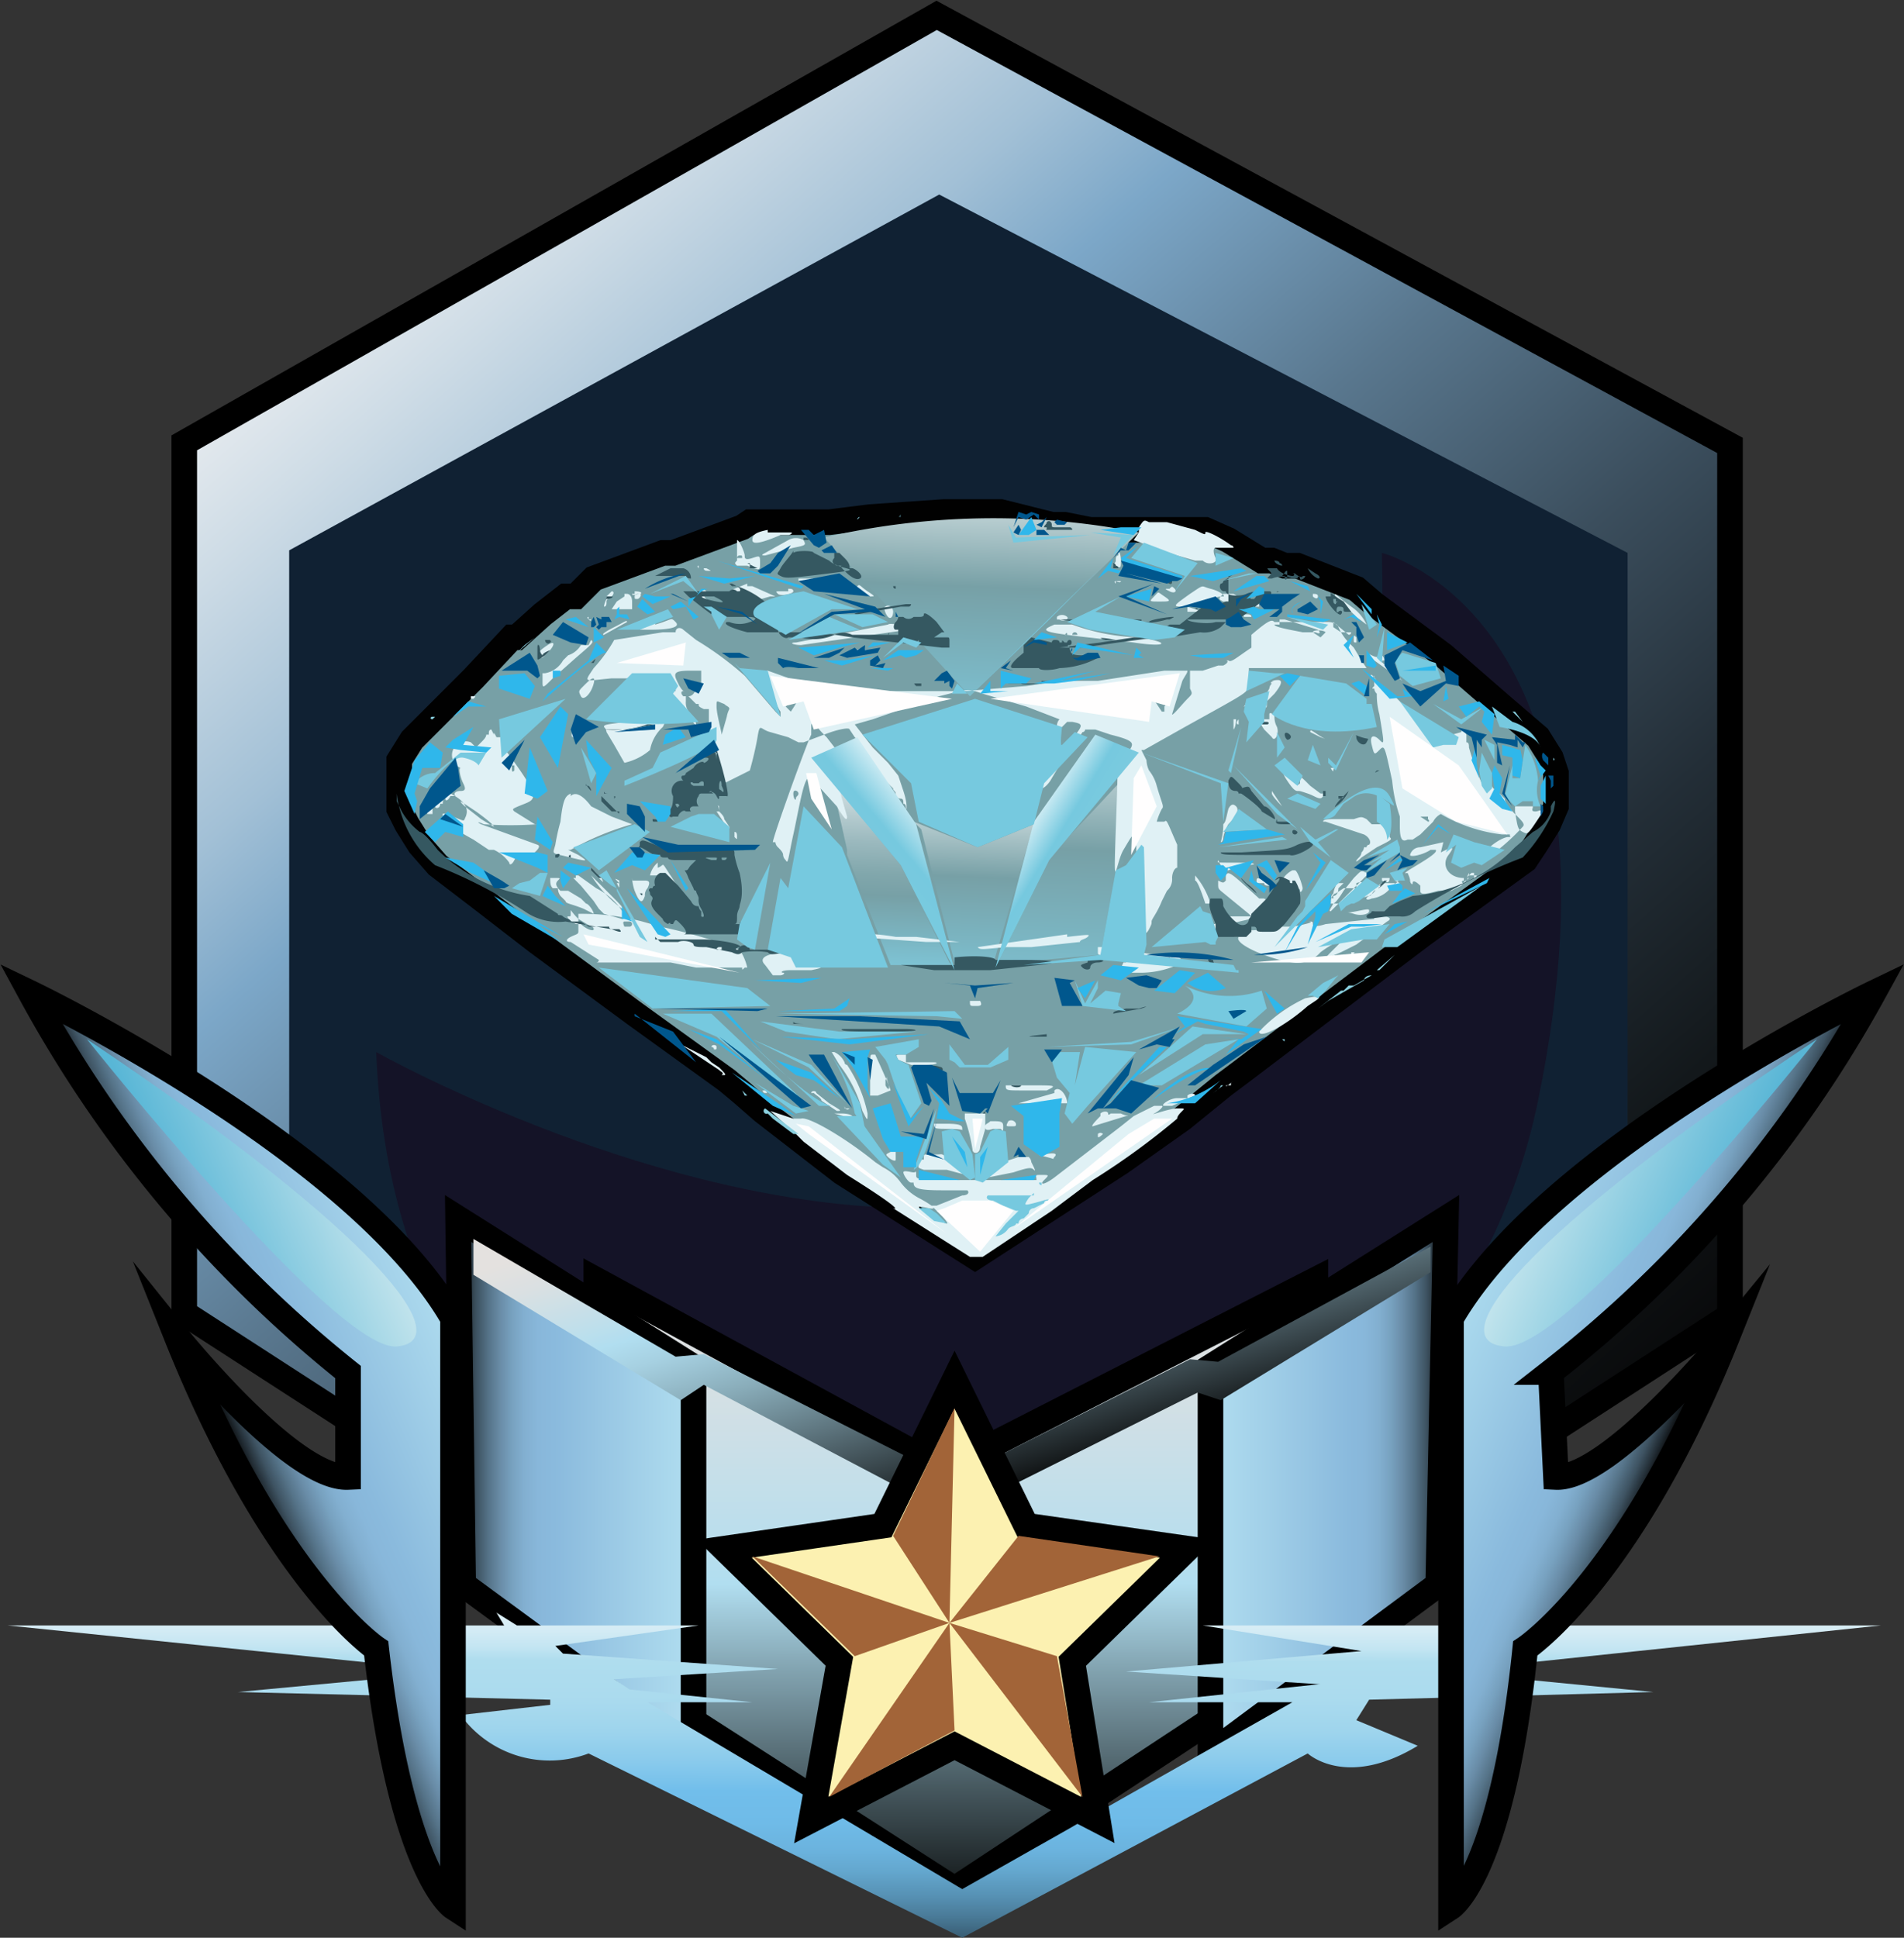 <svg xmlns="http://www.w3.org/2000/svg" xmlns:xlink="http://www.w3.org/1999/xlink" viewBox="0 0 74.4 75.7"><rect x="0" y="0" width="74.4" height="75.7" fill="#333333" stroke="none"/><defs><style>.cls-1,.cls-11,.cls-13,.cls-4,.cls-5,.cls-6,.cls-9{stroke:#000;}.cls-1,.cls-11,.cls-13,.cls-15,.cls-4,.cls-5,.cls-6,.cls-9{stroke-miterlimit:10;}.cls-1{fill:url(#Degradado_sin_nombre_71);}.cls-2{fill:#102133;}.cls-3{fill:#141327;}.cls-4{fill:url(#Degradado_sin_nombre_18);}.cls-5{fill:url(#Degradado_sin_nombre_10);}.cls-6{fill:url(#Degradado_sin_nombre_10-2);}.cls-7{fill:url(#Degradado_sin_nombre_78);}.cls-8{fill:url(#Degradado_sin_nombre_23);}.cls-9{fill:#fcf1b1;}.cls-10{fill:#a26438;}.cls-11{fill:url(#Degradado_sin_nombre_2);}.cls-12{fill:url(#Degradado_sin_nombre_81);}.cls-13{fill:url(#Degradado_sin_nombre_98);}.cls-14{fill:url(#Degradado_sin_nombre_83);}.cls-15{fill:#77a0a6;stroke:#010101;}.cls-16{fill:url(#Degradado_sin_nombre_56);}.cls-17{fill:url(#Degradado_sin_nombre_56-2);}.cls-18{fill:url(#Degradado_sin_nombre_56-3);}.cls-19,.cls-20,.cls-21,.cls-27{fill-rule:evenodd;}.cls-19{fill:url(#Degradado_sin_nombre_60);}.cls-20{fill:#e0f1f5;}.cls-21{fill:#355861;}.cls-22{fill:#578792;}.cls-23{fill:#89cfde;}.cls-24{fill:url(#Degradado_sin_nombre_48);}.cls-25{fill:url(#Degradado_sin_nombre_49);}.cls-26,.cls-27{fill:#76c9df;}.cls-28{fill:#2fb7eb;}.cls-29{fill:#00578d;}.cls-30{fill:#fffefe;}</style><linearGradient id="Degradado_sin_nombre_71" x1="11.5" y1="4.99" x2="70.21" y2="71.46" gradientUnits="userSpaceOnUse"><stop offset="0.02" stop-color="#f4f4f4"/><stop offset="0.06" stop-color="#eaedf0"/><stop offset="0.12" stop-color="#cedce6"/><stop offset="0.21" stop-color="#a2c0d6"/><stop offset="0.27" stop-color="#7ca7c8"/><stop offset="0.39" stop-color="#59778e"/><stop offset="0.51" stop-color="#3b4e5d"/><stop offset="0.62" stop-color="#232e37"/><stop offset="0.72" stop-color="#13181b"/><stop offset="0.81" stop-color="#090a0b"/><stop offset="0.88" stop-color="#050505"/></linearGradient><linearGradient id="Degradado_sin_nombre_18" x1="37.32" y1="49.67" x2="37.39" y2="75.61" gradientUnits="userSpaceOnUse"><stop offset="0" stop-color="#e4e1df"/><stop offset="0.15" stop-color="#d8e0e3"/><stop offset="0.41" stop-color="#b9deed"/><stop offset="0.47" stop-color="#b1def0"/><stop offset="0.6" stop-color="#82a3b0"/><stop offset="0.8" stop-color="#3f4f55"/><stop offset="0.93" stop-color="#151a1b"/><stop offset="1" stop-color="#050505"/></linearGradient><linearGradient id="Degradado_sin_nombre_10" x1="47.27" y1="58.04" x2="56.47" y2="58.04" gradientUnits="userSpaceOnUse"><stop offset="0" stop-color="#b1def0"/><stop offset="0.59" stop-color="#8abadd"/><stop offset="0.66" stop-color="#88b7da"/><stop offset="0.72" stop-color="#82afd0"/><stop offset="0.77" stop-color="#77a1bf"/><stop offset="0.82" stop-color="#698ca7"/><stop offset="0.87" stop-color="#557388"/><stop offset="0.92" stop-color="#3e5362"/><stop offset="0.96" stop-color="#232e36"/><stop offset="1" stop-color="#050505"/></linearGradient><linearGradient id="Degradado_sin_nombre_10-2" x1="-243.93" y1="58.04" x2="-234.73" y2="58.04" gradientTransform="matrix(-1, 0, 0, 1, -216.84, 0)" xlink:href="#Degradado_sin_nombre_10"/><linearGradient id="Degradado_sin_nombre_78" x1="36.87" y1="62.09" x2="36.83" y2="79.65" gradientUnits="userSpaceOnUse"><stop offset="0" stop-color="#e2f2f7"/><stop offset="0.05" stop-color="#dff1f6"/><stop offset="0.09" stop-color="#d5ecf5"/><stop offset="0.13" stop-color="#c3e5f2"/><stop offset="0.16" stop-color="#afddee"/><stop offset="0.24" stop-color="#abdbee"/><stop offset="0.31" stop-color="#9fd5ed"/><stop offset="0.38" stop-color="#8bcbec"/><stop offset="0.45" stop-color="#71beeb"/><stop offset="0.52" stop-color="#6fbbe8"/><stop offset="0.58" stop-color="#6bb3de"/><stop offset="0.63" stop-color="#63a6cd"/><stop offset="0.68" stop-color="#5792b5"/><stop offset="0.73" stop-color="#497996"/><stop offset="0.78" stop-color="#375b70"/><stop offset="0.83" stop-color="#223743"/><stop offset="0.87" stop-color="#0a0e10"/><stop offset="0.88" stop-color="#050505"/></linearGradient><linearGradient id="Degradado_sin_nombre_23" x1="35.29" y1="43.16" x2="40.03" y2="58.34" gradientUnits="userSpaceOnUse"><stop offset="0.08" stop-color="#e4e1df"/><stop offset="0.16" stop-color="#dae0e2"/><stop offset="0.29" stop-color="#bfdfeb"/><stop offset="0.35" stop-color="#b1def0"/><stop offset="0.42" stop-color="#a6d0e1"/><stop offset="0.55" stop-color="#88abb8"/><stop offset="0.72" stop-color="#596f78"/><stop offset="0.94" stop-color="#181d1f"/><stop offset="1" stop-color="#050505"/></linearGradient><linearGradient id="Degradado_sin_nombre_2" x1="55.77" y1="52.61" x2="65.12" y2="56.71" gradientUnits="userSpaceOnUse"><stop offset="0" stop-color="#afdef0"/><stop offset="0.59" stop-color="#8abadd"/><stop offset="0.66" stop-color="#88b7da"/><stop offset="0.72" stop-color="#82afd0"/><stop offset="0.77" stop-color="#77a1bf"/><stop offset="0.82" stop-color="#698ca7"/><stop offset="0.87" stop-color="#557388"/><stop offset="0.92" stop-color="#3e5362"/><stop offset="0.96" stop-color="#232e36"/><stop offset="1" stop-color="#050505"/></linearGradient><linearGradient id="Degradado_sin_nombre_81" x1="60.76" y1="44.81" x2="71.83" y2="49.67" gradientUnits="userSpaceOnUse"><stop offset="0" stop-color="#c4e5ed"/><stop offset="0.59" stop-color="#59b6d6"/><stop offset="0.67" stop-color="#58b3d3"/><stop offset="0.72" stop-color="#54abc9"/><stop offset="0.78" stop-color="#4d9cb8"/><stop offset="0.83" stop-color="#4388a0"/><stop offset="0.87" stop-color="#376e81"/><stop offset="0.92" stop-color="#274e5b"/><stop offset="0.96" stop-color="#16282f"/><stop offset="1" stop-color="#050505"/></linearGradient><linearGradient id="Degradado_sin_nombre_98" x1="-235.42" y1="52.61" x2="-226.07" y2="56.71" gradientTransform="matrix(-1, 0, 0, 1, -216.84, 0)" xlink:href="#Degradado_sin_nombre_10"/><linearGradient id="Degradado_sin_nombre_83" x1="-230.44" y1="44.81" x2="-219.36" y2="49.67" gradientTransform="matrix(-1, 0, 0, 1, -216.84, 0)" gradientUnits="userSpaceOnUse"><stop offset="0" stop-color="#c5e5ed"/><stop offset="0.59" stop-color="#58b6d6"/><stop offset="0.67" stop-color="#57b3d3"/><stop offset="0.72" stop-color="#53abc9"/><stop offset="0.78" stop-color="#4c9cb8"/><stop offset="0.83" stop-color="#4288a0"/><stop offset="0.87" stop-color="#366e81"/><stop offset="0.92" stop-color="#274e5b"/><stop offset="0.96" stop-color="#16282f"/><stop offset="1" stop-color="#050505"/></linearGradient><linearGradient id="Degradado_sin_nombre_56" x1="38.51" y1="17.27" x2="38.02" y2="29.54" gradientUnits="userSpaceOnUse"><stop offset="0" stop-color="#fff"/><stop offset="0.46" stop-color="#77a0a6"/><stop offset="1" stop-color="#7fcce0"/></linearGradient><linearGradient id="Degradado_sin_nombre_56-2" x1="41.73" y1="26.95" x2="41.2" y2="40.45" xlink:href="#Degradado_sin_nombre_56"/><linearGradient id="Degradado_sin_nombre_56-3" x1="38.14" y1="29.81" x2="37.75" y2="39.48" xlink:href="#Degradado_sin_nombre_56"/><linearGradient id="Degradado_sin_nombre_60" x1="34.98" y1="29.39" x2="34.66" y2="38.41" gradientUnits="userSpaceOnUse"><stop offset="0" stop-color="#fff"/><stop offset="0.21" stop-color="#c6d7da"/><stop offset="0.39" stop-color="#9bb9be"/><stop offset="0.53" stop-color="#81a7ac"/><stop offset="0.62" stop-color="#77a0a6"/><stop offset="1" stop-color="#7fcce0"/></linearGradient><linearGradient id="Degradado_sin_nombre_48" x1="39.51" y1="32.27" x2="42.64" y2="34.17" gradientUnits="userSpaceOnUse"><stop offset="0" stop-color="#fff"/><stop offset="0.49" stop-color="#76c9df"/><stop offset="1" stop-color="#7fcce0"/></linearGradient><linearGradient id="Degradado_sin_nombre_49" x1="36.94" y1="31.71" x2="32.66" y2="35.26" gradientUnits="userSpaceOnUse"><stop offset="0" stop-color="#fff"/><stop offset="0.4" stop-color="#76c9df"/><stop offset="1" stop-color="#7fcce0"/></linearGradient></defs><title>insignia_proactive</title><g id="Capa_2" data-name="Capa 2"><g id="insignia_proactive"><polygon class="cls-1" points="36.6 0.6 67.6 17.4 67.6 51.4 37.5 70.9 7.2 51.3 7.2 17.3 36.6 0.6"/><polygon class="cls-2" points="36.7 7.6 63.6 21.6 63.6 50 37.5 66.2 11.3 49.9 11.3 21.5 36.7 7.6"/><path class="cls-3" d="M54,21.6S64,24.1,60.1,43,33.8,62.5,33.8,62.5,15.5,61.1,14.7,41.1C14.7,41.1,55,63.8,54,21.6Z"/><polygon class="cls-4" points="23.3 50 36.9 57.4 51.4 50 51.4 64.5 37.3 73.8 23.3 64.8 23.3 50"/><polygon class="cls-5" points="56.5 47.6 47.3 53.4 47.3 68.5 56.2 61.9 56.5 47.6"/><polygon class="cls-6" points="17.9 47.6 27.1 53.4 27.1 68.5 18.1 61.9 17.9 47.6"/><path class="cls-7" d="M64.6,66.1l-8.2-.8,17.1-1.8H47l6.2,1-9.2.8,7.6.5h-.1l-6.6.7h5.6L37.6,73.8,25.3,66.5h4.1l-4.8-.5-.6-.4,6.4-.4L22,64.6l-.3-.3,5.6-.8H20.2l-.8-.5.3.5H.3l17.5,1.8-8.5.8,12.2.3v.2l-3.5.4A4.3,4.3,0,0,0,23,68.5l14.6,7.2,13.5-7.2s1.5,1.4,4.3-.3l-2.4-1,.5-.8Z"/><polygon class="cls-8" points="55.9 48.7 55.9 49.7 47.7 54.7 46.8 54.4 37.2 59.2 27.5 54.1 26.6 54.7 18.5 49.8 18.5 48.4 26.4 53 27.5 52.9 37.2 57.8 46.5 53.1 47.6 53.2 55.9 48.7"/><polygon class="cls-9" points="37.3 68.2 31.7 71.1 32.8 64.9 28.3 60.5 34.5 59.6 37.3 53.9 40.1 59.6 46.4 60.5 41.9 64.9 42.9 71.1 37.3 68.2"/><polygon class="cls-10" points="29.4 60.8 37.1 63.4 33.4 64.7 29.4 60.8"/><polygon class="cls-10" points="32.4 70.2 37.1 63.4 37.3 67.6 32.4 70.2"/><polygon class="cls-10" points="42.3 70.2 37.1 63.4 41.3 64.7 42.3 70.2"/><polygon class="cls-10" points="45.3 60.8 37.1 63.4 39.8 60 45.3 60.8"/><polygon class="cls-10" points="37.3 55 37.1 63.4 34.9 60 37.3 55"/><path class="cls-11" d="M73.2,38.8S60.5,44.9,56.7,51.5v23s2-1.3,2.9-10.1c0,0,4.1-2.7,7.9-12.2,0,0-4.6,5.6-6.7,5.5l-.2-4.1A48.3,48.3,0,0,0,73.2,38.8Z"/><path class="cls-12" d="M71,40.6s-9.7,12.2-12.2,12S59.4,48.3,71,40.6Z"/><path class="cls-13" d="M1.2,38.8s12.7,6.1,16.5,12.7v23s-2-1.3-3-10.1c0,0-4-2.7-7.8-12.2,0,0,4.5,5.6,6.7,5.5V53.6A48.7,48.7,0,0,1,1.2,38.8Z"/><path class="cls-14" d="M3.4,40.6s9.7,12.2,12.1,12S14.9,48.3,3.4,40.6Z"/><path class="cls-15" d="M39.1,20H36.9l-2.9.2-1.6.2H29.3l-.3.2-2.7,1h-.4l-2.7,1-.7.7h-.4l-.9.7-1,.9H20l-1.5,1.6L17,28l-.9.9-.5.8v1.9l.3.6.5.8.7.8,1.7,1.3L21,36.8l3.8,2.8,3.6,2.6.6.5.8.7,3.1,2.4,5.2,3.3,5.7-3.7,2.4-1.7,1.6-1.3.8-.6,2.9-2.2,4.1-3.1,4-2.9L60,33l.5-.8.3-.7V30.2l-.2-.6-.5-.8-.7-.6-.7-.6-2.3-2-2.7-2-.7-.6-2.3-.9h-.5l-.5-.2h-.4L48,21.1l-.9-.4H42.6l-1-.2h-.5l-.8-.2Z"/><path class="cls-16" d="M32.2,21a29.4,29.4,0,0,1,12.3-.2l-6.6,6.4Z"/><polygon class="cls-17" points="38.9 37.8 41.1 33.4 44 30.3 43.9 33.7 43.6 34 43 37.3 39.6 37.6 38.9 37.8"/><polygon class="cls-18" points="35.7 32.1 38.2 33.1 40.4 32.2 38.8 37.7 38 37.6 37.3 37.6 36 32.4 35.7 32.1"/><polygon class="cls-19" points="37.1 37.6 35.2 33.8 32.5 30.5 33.1 33.2 33.1 33.4 34.8 37.7 37.2 37.7 37.1 37.6"/><path class="cls-20" d="M42.7,46.1A28.8,28.8,0,0,0,46,43.7c0-.1.1-.2.2-.3s.1-.1-.2-.1-1.1.3-.9.2.4-.3.3-.3h-.3l-.8.4-.5.4L41.2,46c-.4.3-.6.3-.4.1s.2-.2-.1-.2-.2,0-.2.2H38.3c-2.5,0-2.5,0-2.5-.2s0-.1-.1-.1-.4-.1-.4,0,.2.4.3.4h.1c0,.2.1.3,1.1.3h1c.1.1,0,.2-.2.2l-.5.2-.5.2h-.2l.3.3c.4.4.4.5.1.3h-.2l-.4-.3c-.4-.3-.4-.3.1-.2s-.2-.3-.4-.4a2.2,2.2,0,0,1-.7-.6,1.9,1.9,0,0,0-.7-.6l-.3-.2c-1.1-.9-2.6-1.8-2.9-1.7H31l-.9-.3,1,.9.3.3,1.7,1.3c1.6,1,2.1,1.4,1.8,1.3l3,1.9h.5l2.7-1.8Z"/><path id="path1" class="cls-20" d="M44.5,20.8l-.2.3,1.1.4.6.2.7.2H47c.2.2.6.1.5-.1s-.1-.4,0-.4h.7a.1.1,0,0,0-.1-.1c-.4-.3-1-.6-1-.5s0,.1-.4-.1l-1.1-.3h-.7c-.2-.1-.2-.1-.4.2M30,20.7c-.5.1-.6.2-.6.4s.4.1,1.1-.2h.3c.1,0,.2-.1.1-.1H30m.8.3-.9.5c-.2.1-.1.1,0,.1l1.1-.3c.5-.1.5-.1.4-.3a.6.6,0,0,0-.6,0m-2,.1v.7c-.1.1-.1.1,0,.2h.4c.5.2.5.2.5-.1s0-.3-.3-.2-.3,0-.3-.1-.2-.6-.3-.6m14.9.6c-.1,0-.1.1-.1.2s-.1.1-.1.2h.1c.2.1.2.1.2-.2s-.1-.4-.1-.3M29,21.8h-.2a.1.1,0,0,1,.1-.1c.1,0,.1,0,.1.1m-1.7.3c-.1,0,0,.1,0,.1h.2c0,.1.1.1.2.1s.1,0-.1-.1h-.3m21.5.1h0m-17.6.4h.4c.3-.1.3-.1.1-.1h-.5m12.4.1s.2.1.2,0h-.2s-.1,0,0,.1m-14.4,0-.5.2c-.2.1-.2.1.1.2l.4.2c.2.1.1.1-.2.2s-.4.1-.3.2.7-.2.7-.3l.7-.2h.2l-.9-.4h-.2m4.3,0c-.1.1.3.4.5.4s.2,0-.1-.2-.3-.3-.4-.2m12.2.1c-.2,0-.2,0,0,.1s.3,0,.2-.1-.1-.1-.2,0m.8.2c-.7.5-.7.5-.2.5l.9-.2a1,1,0,0,1,.6-.2c.1,0-.1-.2-.5-.3s-.2-.2-.8.2m-15.7-.1h-.3c-.2,0-.2,0-.1.1s.6,0,.6-.1-.1-.1-.2-.1m17,.2c-.2.2-.2.2,0,.3h.3c.3-.2.3-.2.1-.3h-.4m-23,0h-.1c0,.1.2,0,.3,0s.1-.1-.2-.1m20.3.2c-.2.2-.2.2.2.2s.5,0,.2-.2-.2-.2-.4,0m7.2.2.4.3.3.3.4.3a1.7,1.7,0,0,0-.6-.7l-.4-.3c-.3-.3-.3-.2-.1.1m-27.9-.2-.3.2-.2.3h.8v-.3c0-.2-.1-.3-.2-.3h-.1m-.7.2a.8.8,0,0,0-.1.3h0c.1,0,.1-.1.1-.2s.1-.1.2-.2.1-.2,0-.2l-.2.2m1.1,0c0,.1,0,.1.1.1s.2-.2.1-.2-.2,0-.2.1m26.5,0c.1.1.2.1.2,0s-.1-.1-.2-.1h0m-24,.1h0a.1.1,0,0,1-.1.1l.6.3c0-.1-.1-.2-.2-.3s-.1-.1,0-.1v-.2c-.1-.1-.2-.1-.2.1M49,23.5c-.2.2-.2.2,0,.2h.2v-.2c0-.2,0-.2-.2-.1m-14.4.3c-.1,0,0,.3.1.4s.2,0,.2-.2-.2-.3-.3-.2m11.8,0,.6.2h-.6m-5.1.3h.1c.1.1.4,0,.3-.1a.3.3,0,0,0-.4,0m7.3,0h.3c0-.1-.1-.1-.2-.1h-.1M23,24.1c-.1,0,0,.1,0,.1s.1.1.1,0H23m27,.2h-.2c0,.1.6.2,1.1.3h.5c.2.1.2,0,.1-.1l-1.3-.4H50m-24.4.1-.6.3h.4c.8,0,1.2-.1,1-.3s-.1-.1-.8.1m-1.6.1c-.4.2-.5.3-.4.3l.9-.5c0-.1-.1,0-.5.2m10.7-.1-3.6.7c-.3,0-.1.1.2.1l4.2-.6c0-.1-.7-.3-.8-.2m6.5,0c-.7.3-.5.3,3.1.7,1.3.2,1.5,0,.2-.2a8.2,8.2,0,0,1-2.6-.5h-.7m10.9-.1.6.5a.1.1,0,0,0,.1-.1h-.4l-.3-.2m-3.2.8c-.6.4-.8.6-.9.5h-.1c.1,0,.1.1-.1.2h-.2l-.6.2h-.5v.7c.1.2.1.2-.1.4s-.6.7-.6.6l.4-1.3c.1-.2.2-.3.2-.4h-.9l-1.3.2-1.3.2H41.5l-1.4.2-2.4.2H34.5l-2.2-.3h-.9L30,26.2c-.1,0,0,.1,0,.3s.4,1.2.5,1.3V28l-.2-.2-1.2-1.4A12.7,12.7,0,0,0,27.2,25l-.5-.4c-.1-.1-.3-.1-.3.1h-.5L24,25a5.9,5.9,0,0,1-.8,1.1c-.4.6-.4.5.7.4H25c.1.1.3,0,.4,0h.8l.2.3v.2h-.1c-.2.1-.2.2.2.5l.5.6c.1.1.1.2.2.2a.6.6,0,0,0-.2-.4.6.6,0,0,1-.2-.5v-.2h-.1c-.1-.1-.1-.2,0-.2s0,.1-.2-.3-.2-.5.5-.5h.4v.5l-.2.2q-.1.3-.3.3h0l.3.3h.1c0,.1,0,.1.2.2h.2v.6a3.5,3.5,0,0,0,.1.7c.1.1.1.3.2.5a3.5,3.5,0,0,0,.1.6c0,.1.1.2.1.3s.1.2.1.2l1-.5s.2-.7.3-1.3.1-.3.5-.2l.7.2.4.2h.2l.8-.3c.5-.2,1-.3,1-.2l.2.3c.2.2.3.3.3.4h0l.3.4c0,.1.1.2.2.3l.4.6.3.3c0,.1.1.1.1.2a.2.2,0,0,0,.2.2c.1,0,.1.1.1.2h0c.1,0,.1.1.1.2s.1-.1-.1-.7l-.2-.6-.4-.5-.6-.6-.7-.9.7-.2,2.6-.9c1.2-.3,1.1-.3,1.7-.1l1.7.5,1.3.5a.4.4,0,0,0-.1.3c-.2.3-.1.3.2,0l.2-.2h.2c.5.1.5.1-.5,1.2l-.6.7-.3.4a4.1,4.1,0,0,1-.2.7l-.2.5.2-.3c0-.1.1-.1.2-.2a.3.3,0,0,1,.1-.2.3.3,0,0,0,.1-.2c.1,0,.3-.2.4-.4l.3-.5.2-.2c0-.1,0-.1.1-.2l.3-.4c0-.1.1-.2.3-.5a.1.1,0,0,0,.1-.1h.4l.6.2c.8.2.9.3.8.5s-.3.2-.4.4l-1.2,1.4-1.3,1.5c-.1.1-.2.2-.2.3l-.4.4c.1.1.3-.2,1.4-1.5l1.2-1.4.2-.2c.2-.3.2-.5.1,2.3s0,1.3.3.8.4-.7.5-.6v3.9h.1c.1.1.3,0,.4-.2s.1-.2.1-.3.2-.3.4-.8l.2-.4a.6.6,0,0,0,.2-.5c0-.2.1-.4.2-.4L46,33c-.4-.9-.4-1-.5-.9h-.3a2.6,2.6,0,0,1,.2-.5c.1-.1,0-.2-.2-.9a1.6,1.6,0,0,0-.3-.6,1,1,0,0,1-.1-.4l-.2-.4h.1l1.6-.9c2.7-1.5,2.4-1.3,2.5-1.7v-.6h4.6l-.2-.3-.3-.5-.2-.2a2.1,2.1,0,0,1-.4-.6c0-.1-.2-.2-.4-.2H49.8c-.1-.1-.2-.1-.9.5m2.9-.1-.2.2-.3-.2c0-.1.4-.1.5,0m-10.2.1h.1c0-.1,0-.1-.1,0m-8,0h0m8.3,0h.2a.1.1,0,0,0-.2,0m1.1.1h0m.5,0h0m-8.3.1h.1c.2,0,.2-.1.1-.1h-.2m17.7.1c0,.1,0,.1.1.1v-.2c-.1-.1-.1-.1-.1.1m-31.5.2c-.3.2-.4.3-.3.4s0,.2.3-.1.3-.5,0-.3m1.6,0h-.3a.9.9,0,0,1-.5.4l-.2.2a1,1,0,0,1-.7.5h-.1v.3c0,.3,0,.3.4-.1l.9-.8c.7-.6.7-.6.6-.7h0m10.7.3c-.5.1-.5.2,0,.2s.3,0,.3-.1h-.3m20.1.1c0,.2-.1.2-.3.1s-.2-.1.1.2l.7.5.4.3-.5-.5c-.3-.2-.4-.3-.2-.3a.3.3,0,0,0-.1-.2c-.1-.2-.1-.2-.1-.1m-.2.9v.4c-.1.1-.1.1,0,.1a.3.3,0,0,0,.1.2,2.8,2.8,0,0,0,.1.8c.2,1.2.2,1.2,0,1s-.4-.2-.3.2.1.4.3.2.2-.2.5,1.2a6.1,6.1,0,0,0,.3,1.4v.4c0,.5.1.6.3.5h.2l.3-.2.5-.5a.7.7,0,0,1,.3-.3,6.2,6.2,0,0,0,2.4.8h.3c0,.1,0,.1.1.1h-.2c-.5.1-1.3.9-.9.9a8.7,8.7,0,0,0,1.5-1.3c.1-.1,0-.2-.3-.5s-.4-.5-.4-.6h0l-.2-.2c-.1-.1-.3-.2-.3-.3H58a.1.1,0,0,0-.1-.1,10.9,10.9,0,0,1-.5-1.4c0-.1,0-.2-.1-.2v-.3c-.1-.2-.2-.2-.2-.1l-.7.2h-.3l-.6-.6-1-1-.7-.6c-.2-.3-.3-.3-.2-.1m-3.8.1c-.1,0-.2.1-.1.1a.3.3,0,0,0-.1.2c-.3.5-.3,1-.1.7v-.2l.3-.3c.4-.5.3-.6-.1-.5m-26.9.2c-.2.2-.2.2-.1.4s.4-.1.5-.5-.2-.1-.4.1m-4.4.5h.1c.1-.1.1-.1,0-.1h-.1m27.1.4v.2h-.1l-.2-.3c-.2-.3-.3-.3-.2-.4s.6.3.6.4m-14.3-.4a4.3,4.3,0,0,1-.4.7l-.2-.2.5-.5h.1m-13.1.1h0m30.5.2a.3.3,0,0,1-.1.2h0c.1,0,.1-.1.1-.2h0m-20.4.1c.1.1.2.1.2.2a1,1,0,0,0-.1.3l-.2.7c0-.1-.2-.8-.2-1.1s0-.2.3-.1m-2.6.2h0m22.7.4c-.1.1-.1.2,0,.2v-.2m-23,.1h-.9c-.8.1-.9.1-.9.2a.3.3,0,0,1,.1.2l.3.5.4.7a2.3,2.3,0,0,0,1-.5,1.6,1.6,0,0,1,.5-.9c.2-.4.2-.4-.5-.3m24.2,0h-.3c-.1.1-.1.1.1.4l.3.3c.1.2.3-.1.2-.4a.8.8,0,0,1-.1-.4c0-.1-.2-.2-.2-.1m-1.4.3v.3c.1-.1.1-.4.1-.4h-.1m-25.7.3c-.2.2-.2.4-.1.4s.1,0,.2-.4.1-.2-.1,0m-3.3.1h0c-.1,0-.1.1-.1.2H19c0,.1-.1.2-.2.3l-.2.2-.2-.2A.5.5,0,0,0,18,30c-.1,0,0,.4.1.6s.1.3-.1.3-.3.1-.2.2h-.2c-.1.2-.2.2-.2.1s-.1,0-.1.2h-.1c0,.2-.2.2-.2.1h-.1c-.1,0-.1,0,0,.1v.2h-.2c0-.1-.1-.1-.2-.2s-.1,0,.1.2h0l.5-.4.4-.4h.1q.8.4.6.9c-.1.2,0,.2-.5,0s-.4-.1-.4,0,.1.3,1.2.9l.6.4h.2a1.5,1.5,0,0,1,.6.5c0,.1.1.1.2-.1s.1-.1.2,0,1-.5.7-.6l-2.2-.8c-.2-.1-.1-.1.1,0a14.6,14.6,0,0,0,2.1,0h-.1l-.8-.5c-.1-.1-.1-.1.4-.3s.6-.3-.9-2.3v-.2c.1-.1.1-.1,0-.1h-.2c-.1-.2-.1-.2-.1-.1m12.4,0c-.2.4-1.5,4-1.5,4.2h.1a.3.3,0,0,0,.1.2c.1.1.2.2.2.3a.3.3,0,0,0,.1.2h0c.1.2.1-.1.3-1s.4-2.2.6-2.2h.1l1,1.1c.3.5.4.6.4.4l-.2-.7c-.1-.4-.2-1-.3-1.3s-.2-.9.7.2l.9,1h0l-.4-.5-.8-.9-.7-.9c-.2-.2-.4-.4-.4-.5s-.1-.1-.2,0m19.5.3.4.2c.3.1.2.1-.1-.1s-.3-.2-.3-.1M20,30c0,.1,0,.2.1.1v-.2H20m32,.1s.1.2.1.1.1-.1,0-.1H52m-1.1.3a.4.4,0,0,0-.1.3c-.1.1-.1.1-.4-.2s-.3-.2-.1.1.3.4.4.4.1,0,.4.1.5.3.6.1V31h-.1l-.4-.3c-.4-.4-.4-.4-.4-.2m-19.6.5c0,.1-.1.1-.1.2s-.1,0-.1-.2.2-.1.2,0m18.5,0c0,.1.4.5.4.5l-.4-.6h0M22.3,31c-.2.1-.3.2-.4,1.1a8.1,8.1,0,0,0-.2.9c-.1.4-.2.3.6.5s.6.1.3-.1l-.4-.2h.1a10.8,10.8,0,0,1,2.4-1l-.8-.3-.8-.4c-.3-.4-.6-.6-.8-.4m-4,.4.3.2s.7.5.7.6l-.5-.3c-.5-.4-.8-.6-.8-.7l.3.2m29.7.1c-.1.4-.1.5-.2.6h0a2.3,2.3,0,0,1-.1.7h0c.1,0,.1-.2.1-.2a1.7,1.7,0,0,1,.2-.5c.4-.4.4-.6.3-.7s-.2-.1-.3.1m11.6-.1h-.4v.2c.1.6.1.7.3.8s.2.1.6-.5.1-.3-.1-.3-.1-.1-.1-.2h-.3M28,31.7c.4.6.5.8.5.6l-.2-.3c0-.1-.1-.2-.2-.3v-.2c-.1-.1,0,0,0,.2m27.7.3s.1.1,0,.1l-.3-.2h.3m-3,.1h-.6c-.3,0-.5,0-.5.1h.1l1.5.5c.2.1.3.3.2.4a.1.1,0,0,0-.1.1h-.1a.3.3,0,0,1-.1.2.3.3,0,0,1-.1.2c-.2.2-.1.2.1,0l.6-.4c.6-.3.6-.3.5-.4v-.2c0-.2-.2-.3-.4-.3h-.3l-.2-.2c-.2-.1-.2-.1-.5,0m-24.2.5v.2c.1.1.1.1.1,0s0-.2-.1-.2h0m27.7.4-.9.2a.4.4,0,0,0-.4.3c0,.1.5,0,.8-.2h.2c.1.1-.4.4-.9.7s-.2.2-.2.2.1.2.1.3.1.2.1.1.1-.1.3.1v.2c0,.2.3.1.7,0h.5l.4-.2.3-.3h-.2c-.6,0-.9-.5-.6-.9s.1-.3-.3-.1m-8.6.5a.3.3,0,0,1-.1.2H48l.5-.2c.7,0,.7-.1-.2-.1s-.7,0-.7-.1h0m-21.9.1a.9.9,0,0,0-.3.5h.4l.5.5.5.4h0c-.1,0-.2-.3-.6-.9s-.2-.4-.5-.3m24.8.1a1,1,0,0,0-.5.6v0h.5a.1.1,0,0,0,.1.1c.1,0,.2,0,.2.1s.1,0,.1-.1-.2-.7-.3-.7h-.1m6.9.1c-.1.2-.1.2.1,0h.1v.2h0a.1.1,0,0,0,.1-.1h-.3m-32.7.1a1.8,1.8,0,0,0,.1.5c.2.5.3.5.4.2a.4.4,0,0,1,.1-.3c.1-.2.1-.3-.1-.3h-.5m24.4.1h.3c0,.1.1.1.2.1s-.1-.2-.2-.2-.3-.2-.3,0M23.2,34l.2.3c.2.2.2.2.1,0l-.3-.3m24.7.1v.3c-.1.1-.1.1-.3,0v.1c0,.2,0,.2.1.3l1.1.9.2.2H49a6.1,6.1,0,0,0,.9-1.3l-.2.3c-.1.2-.2.3-.3.2h-.2c-1.1-1-1.2-1.1-1.3-.9m5,.1-.4.5c-.3.5-.4.5-.4.5V35c.1,0,.2-.1.2-.3l.2-.2h-.2a.1.1,0,0,0-.1.1,1,1,0,0,0-.1.3c-.1.1-.1.2,0,.2v.2c-.1.2-.2.3-.1.3l1.3-1.3.2-.2h-.1c-.2-.1-.2-.1-.4.1m-31.5,0c0,.3,0,.4.1.5h.2a.5.5,0,0,0,.1.3l.2.2c0,.1.2.1.7.3l.4.2c0-.1-.2-.4-.3-.4l-.2-.2h0l-.5-.3h-.3c-.2-.2-.2-.3-.1-.4s.1-.1-.1-.1h-.2m1.6-.1a5,5,0,0,0,1.2,1.3c.1,0,0-.1-.6-.7l-.6-.6m30.9.2h0c.2.1.3.1.3-.1h-.3m3.2.1c-.1,0-.1.1,0,.1a.1.1,0,0,1,.1-.1s.1-.1,0-.1h-.1m-34.7,0h-.1l.3.3.5.6.2.3.2.2.7.2c.3,0-.2-.8-1-1.2l-.7-.5h-.1m1.6.3c.1.2.1.2.1.1v-.2c-.2-.1-.2-.1,0,.1m22.5-.1c.1,0,.3.6.4.9h.2a3,3,0,0,0-.6-1.1h0m8,.3c-.1.1-.2.1-.2,0H54c-.3.2-.4.2-.2,0h0l-.5.5c0,.1.1,0,.2,0s.1-.1.2-.2,0,.1-.2.2-.1.2.1.1a1.1,1.1,0,0,0,.8-.5c.3-.2.3-.2.1-.2m-1.5.3h-.5l-.3.2c-.1,0-.2.2-.2.3s0,.1-.1.1-.2-.1-.2,0,0,.2.3,0h.3a1,1,0,0,0,.8-.5c.2-.3.2-.4-.1-.3M24.4,36c-.1,0,0,.2,0,.2h.2a.1.1,0,0,0,0-.2h-.2m-1.8.4c0,.1-.1.1-.3.2s-.2.2,0,.2l1.1.7a.1.1,0,0,1-.1.1h2.9l1,.2H29c0,.1,0,.1.1,0h.1a2.1,2.1,0,0,0-.3-.7,21.5,21.5,0,0,0-3.1-.9l-.7-.2a9.4,9.4,0,0,0-2.5-.3m24.9.3h0c0,.1,0,.1-.1.1h-.2q0-.1-.3,0h-.2c.2.1.4.1.4.2h.6c0-.1.1-.1.3-.2l1.3-.3H47.5m6.2.1-1.9.2c-.3.1-.5.1-.5,0s0-.1-.2-.1h0c.3,0,0,.1-.6.2h-.7c-.4.1-1,.2-1,.1h-.4c-.2,0-.3.3-.1.3h.1c-.2.3,1.3.9,2.1,1a1.2,1.2,0,0,0,1.1-.4c.4-.3.8-.5.8-.4l-.3.3c-.4.4-.4.4.3.1l.6-.3,1.2-.9h0c.2-.1.1-.2-.2-.2h-.1l.2-.2h-.4m-31.4.1c0,.1,0,.1-.1.1s.1.2.3.3h.2c.2.2.5.3.5.2a.1.1,0,0,0-.1-.1l-.5-.3c-.3-.3-.3-.4-.3-.3m31.2,0c0,.1-.3.2-.6.1s-.4,0,.1-.1.5-.1.5,0m-3.5.2-.9.2c-.3,0-.2.1.1,0l1-.2H50m-17.2.8h.6l2.8.2h1.3l-1.7-.2H35a8.8,8.8,0,0,0-2.2-.1m8.9,0-2.1.3-1.4.2c.1.1.1.1,1.1,0h1l1.9-.2c0-.1.2-.1.3-.2s.1-.1-.8,0m1.2.6c0,.1,0,.1.4.2s.7.1.7.2h-.1a1,1,0,0,0-.1.3h0c-.1.1.1.1.7.1a3.6,3.6,0,0,0,1.5-.3c.2-.3.2-.3-.2-.3l-1.3-.2-1.4-.2h-.2v.2m-11.1-.1c0,.1-.4.1-.9.1s-1.4.1-1,.5l.3.4h.3c.1,0,.2-.1.1-.1s-.1-.1.3-.1h.8c.5-.1.5-.1.3-.5s-.1-.2-.2-.2m21,.2h-.1c.1-.1.3-.2.2-.2h-.1M51,39a5.9,5.9,0,0,0-1.8,1.3c0,.3,1-.2,1.9-1l.3-.2c.3-.2.1-.2-.4-.1m-13.1.1c0,.2,0,.2.2.2s.3,0,.2-.2h-.4M27.5,40.8h0m-.9,0,.3.2,1.2.8c.1.1.2.1.1.2h.1c.1,0,0-.1-.2-.3l-.3-.2-.2-.2-.4-.2-.6-.3m1.2.1h0a.1.1,0,0,1,.1.1c.1,0,.1,0,.1-.1s-.2-.1-.2,0m4.7.2.3.5a5.1,5.1,0,0,1,.9,1.8c.2.4.2.4.2.1a5.4,5.4,0,0,0-.8-1.9.1.1,0,0,1-.1-.1.8.8,0,0,0-.4-.4h-.1m1.6.1c-.1,0-.1,0-.1.6v1h.3l.5-.2c0-.1-.6-1.4-.6-1.4h-.1m1.3,0h-.2c-.2,0-.2,0-.1.2l.5.2h.6c.4,0,.5-.1.3-.1H35.4m1.4.3.2.2h-.1c-.2-.1-.2-.1-.1,0m-2.2.2v.2c.1.2.2.2.1-.1s0-.3-.1-.1m13.5.2h-.2c0,.1.2-.1.3-.2s.1-.1-.1.1m-8.8.1c0,.2,0,.2.7.2h.9c.4-.2.4-.2-.7-.2h-.9m1.9.3-1.4.4h1.9c0-.3-.3-.7-.5-.5m-11.4,0a.1.1,0,0,0,.1.1c.1,0,.1,0,0-.1h-.1m1.9.1h.1c.1.1.3.2.3.3l.6.4c.2,0,.2,0-.3-.3l-.5-.4c0-.1-.2-.1-.2,0m14.7.2H46c-.3,0-.7.3-.5.3h.3l.9-.4c0-.1-.2-.1-.3,0M33,43.2c0,.1.1.2.2.1H33m10,.3c-.1.1-.4.4-.3.4l1.3-.4c.2,0,0,0-.2-.1h-.4s-.1.1-.1,0-.2-.1-.3,0m-5.3,0v.2a6.8,6.8,0,0,1,.3,1.2c0,.2.3.2.3-.1l.2-.7v-.6h-.9m-5,0,.7.2c.1-.1-.1-.2-.4-.2h-.3m6.8.3c-.1.2-.1.2.1.2s.2,0,.2-.1a.2.2,0,0,0-.3-.1m-.7,0c-.1.1-.2.1-.2.2s0,.2.3.1h.3c.1.1.1.1.1-.1s-.1-.2-.5-.2m-2.2.1c0,.2,0,.2.6.2s.5.1.5,0,0-.2-.6-.2h-.5m6.4.5h0c0,.1.2-.1.2-.1s-.1-.1-.2,0m-8.1.7c-.2.1-.2.1-.1.2s.3.2.3.1,0-.3,0-.3h-.2m6,.1c-.3,0-.3,0,.1.1s.2.1.3,0,.1-.2-.4-.1m-4.8.2c-.1,0-.1.1-.1.2s-.1.1.2.2H37c1.1.3,1.1.3.4-.2s-.5-.4-.8-.4h-.4c-.1,0-.1,0-.1.2m3.7-.1-.6.2a2.8,2.8,0,0,0-.6.6l1-.2c.6-.2.7-.2.8-.1s0-.1-.1-.3a.3.3,0,0,0-.1-.2h-.4"/><path id="path4" class="cls-21" d="M35.2,20.1c-.1.1-.1.1,0,.1h0m5.7.2c0,.1-.1.1-.1.2h.1c0,.1,0,.1-.1.1h1.1a.1.1,0,0,0-.1-.1h-.5c-.2,0-.2,0-.2-.1s-.1-.2-.2-.1m-9.5.7h.2a.1.1,0,0,0-.1-.1h-.1m-.4.5h0c0,.1-.4.5-.5.7s-.2.2,0,.3.3.1,1.9-.1.4-.1,0-.5l-.6-.3h0c0-.1-.7-.1-.8,0m1.6.2c-.1.1-.1.2.1.3h.2c-.1,0,0,.1.1.2s.4.4.6.3-.2-.4-.3-.4h-.1c0-.1,0-.2-.2-.4l-.2-.2h-.2m-3.3.6h.3l-.4-.2h.1m14.2.2h.2a.1.1,0,0,0-.1-.1.1.1,0,0,0-.1-.1h0m6.3-.1c0,.1.2.2.3.2a.1.1,0,0,0-.1-.1c0-.1-.2-.1-.2-.1m.9.1.4.2-.4-.2h0m-1.1.2c-.1,0-.1,0,0,.1s.1.1,0,.2-.1.1.1.1a1.1,1.1,0,0,1,.8,0h.2c0-.1.1-.1.1,0s.2,0,.2-.1h-.1c0,.1-.2,0-.3-.1h-.1c.1,0,.1.1,0,.1s-.5-.1-.6-.3h-.3m-22.9,0h-.5l-.6.3h1.2c0,.1.2.1.2.1a.4.4,0,0,0-.3-.4m24.4,0a.8.8,0,0,0,.4.4c.1,0,.1-.1-.1-.2l-.3-.2m-5.7.3c-.1.1-.1.1.1.2s.3.2.3,0h0c.1-.1,0-.1-.1-.1s-.2-.1-.3,0M24.8,23h0m27.2.3h-.2c0,.2.5.8.6.7s0-.2-.1-.1-.1-.2,0-.2.2,0,.2.1,0,.1.2.1h.1l-.3-.4c-.5-.3-.5-.4-.5-.3m-28,.1v0H24m3.5,0c-.2,0,0,.1.5.2s.1-.1-.1-.2h-.4m21.5,0c-.1,0-.2.1-.1.1H49c.1-.1.1-.1,0-.1m3.2.2h.1a.1.1,0,0,0-.1.1c-.1,0-.1-.1-.1-.2h.1m-4.2.1h-.1l-.5.2H47l-.9.7h-.4l-.3.2c-.1.1,0,.1-1.7-.1l-2.3-.3h.7s0,.1.1,0h2.4c0,.1,0,.1.1.1h.2c0-.1.8-.2.9-.2s.1,0-.1.1h-.1a3.6,3.6,0,0,1-1.6.1h-.1c0,.1,0,.1-.1.1h-.2c-.1.1,0,.1.1.1s.2.1.2.2.1.1.2,0a5.2,5.2,0,0,1,1.7-.2c.2.1.1.2-.1.2l-.5.2-1.5.2-1.4.2h-.9l1.6-.2,1.3-.2h1.4l1.2-.2a1.1,1.1,0,0,0,.8-.2l.2-.2h-.4c-.3.1-1.1,0-1.1-.1h1.8c.1.1.6-.3,1.1-.7l.3-.2c.1-.1.1-.2,0-.2h-.3a.1.1,0,0,1-.1.1c.1-.1-.3-.1-.5,0s-.8.1-.8-.1h-.1a.2.2,0,0,1-.1-.3.1.1,0,0,0,.1-.1l.3-.2c.3-.2.2-.2-.1-.1m2.2.1c0,.1,0,.2.1.1v-.3c-.1,0-.1.1-.2.2m-25.3.1h0m3.7.2h.1c.2.1.4.2.3.3h-.1a.2.2,0,0,0-.3,0H26.7l.2.2.5.4.4.3c.2.1.2.2.2.1h1.2c.4,0,.4.1.1.2a1.1,1.1,0,0,1-.8,0h-.1c-.2.1.4.3.8.4H32l1.3.2,3.5.4h.3v-.2c0-.2,0-.2-.1-.2h-.5l.3-.2h.1l-.3-.4c-.3-.3-.5-.4-.5-.3s-.1.1-.2.1h-.2a.3.3,0,0,1-.4,0h-.2a.3.3,0,0,1-.1.2c-.1.1-.1.3,0,.3h.1v.2h-.4c.1-.1,0-.1,0,0H33.3a.8.8,0,0,0-.7,0,1.9,1.9,0,0,1-1.3.1h-.5c-.1.1-.4-.1-.4-.3a.1.1,0,0,0-.1-.1h.4l-.2-.2h.2c.4.1.5.1.5,0s0-.2-.1-.2l-.5-.2-.6-.3h0a3.5,3.5,0,0,0-1.2-.7h-.2m6.4,0h-.1a.1.1,0,0,0,.1.1h0m14.9.1h0c0,.1,0,0,.1,0h-.1m-8.7,0h0m-17.5.2c0,.1,0,.1-.1.1h.1c.2,0,.3-.1.2-.1h-.2m11.7.3-1.3.2c-.5.1-.9.2-.6.2l1.7-.3h.3a.1.1,0,0,0,.1-.1h-.2m-11,.1h0m5.3,0c.2.1.3.2.2.3s-.2,0-.2-.1h-.1c-.1-.2-.1-.2.1-.1m17.1,0h-.1c.1-.1.1,0,.1,0M21.3,25c0,.1.1.2.2.1s0,0,0-.1h-.2m-.3.3v.4c0,.1,0,.1.3-.1l.2-.2s-.3.1-.3.2h0a.3.3,0,0,1-.1-.2c0-.2-.1-.3-.1-.1m19,.2c-.5.4-.6.6-.4.6h1c0,.1.5.1.8,0a3.4,3.4,0,0,0,1.5-.4c0-.1-.1-.1-.5-.1s-.6,0-.6-.3h0c-.1-.1-.1-.1,0-.1s.1-.2,0-.2a.1.1,0,0,0-.1.1h-.1c-.1-.1-.1-.1-.1,0h-.1c0-.1-.1-.1-.2-.1a.1.1,0,0,0-.1.1h0l-.8-.2-.3.3m3.2-.2h.4c-.5-.1-.8-.1-.4,0m-7.3,0c-.1.1-.1.1,0,.1h0m-7.8.2h0m-5,.6h.1c.1-.2.1-.2-.1,0m31,.4h0M36,26.8h-.2c-.1-.1-.1-.1,0-.1H36m3.4,0h.5c0-.1-.5-.1-.5,0m1.3,0h-.8c0,.1,1,0,1.1-.1h-.3m8.5,1.7h.3c.1,0,.1-.1,0-.1h-.3m-23.6.1-1.1.2h-.9a4.2,4.2,0,0,0,1.7-.2h.3m24.6.4a.3.3,0,0,0,.1.2c.1,0,.2-.1.1-.2s-.2-.1-.2,0m2.8.1c0,.2.3.4.4.2s.1-.1-.2-.2-.2-.1-.2,0m-25,.4v.2h-.3c-.2,0-.3.2-.1.2s0,.2-.1.2h0c0-.1-.3,0-.4.2l-.3.2h0a.1.1,0,0,1-.1.1c-.1,0-.1.1,0,.2h0a.4.4,0,0,0-.4.6c0,.1,0,.4-.1.5s-.1.4.1.3h.2c0-.1.2-.3.3-.2H27c-.1-.1,0-.2.1-.2h.2a.3.3,0,0,1,0-.4h0a.1.1,0,0,1,.1-.1h.3a.1.1,0,0,1,.1-.1.1.1,0,0,0,.1.1h-.2c0-.1.2-.1.3.1s.1.1.1,0h.3c.1.1,0-.5-.3-1.5s-.1-.1-.1.1m25.8.4c-.1.1-.1.1.1,0h-.1m-5.8.4c0,.3.1.4.3.4a.1.1,0,0,1,.1.1h.1c.3.2.8.6.8.7l.5.3c.1,0-.2-.5-.4-.5l-.5-.6c-.1-.2-.1-.2-.4-.1h0c.1,0,0-.1-.2-.3s-.2-.2-.3,0m-19.8.2c.1.2.1.3,0,.2s-.1,0-.1-.2.1-.3.1,0m-.7,0h-.4c-.2-.1-.1-.2,0-.1h.2c.1-.1.2-.1.2,0m-4.6,0c0,.1.2.3.2.3s0-.1-.1-.2h-.1m.7.2c0,.1.1.1.2.1h-.2m.4.2h0c.1-.1,0-.1,0-.1m28.3.1h0c.1,0,.2,0,.2-.1h-.2m-28.8.2.2.2.2.2h.2c.1.1.1.1.1,0h-.1l-.4-.4-.2-.2h0m28.2,0h.1v-.2h-.1m.7.3c-.2.2-.3.4-.2.3a1.5,1.5,0,0,0,.5-.6l-.3.3m-36.9-.2A4.4,4.4,0,0,0,17,33.8a19,19,0,0,1,3.5,1.8,2.3,2.3,0,0,0,1.6.4l1.8.3q.5.2.3,0H24c-.1,0-.2,0-.2-.1H23l-.3-.2h-.4c0-.1-.2-.1-.3-.2s-.2,0-.2-.1L20.7,35a6.5,6.5,0,0,1-3.6-1.8c-.3-.4-.6-.7-.7-.7a2.7,2.7,0,0,1-.7-.8l-.2-.4m11,.2c0,.1-.1,0-.1-.1h.1s.1.1,0,.1m34.1.2a1.4,1.4,0,0,1-.7.8l-.7.6a6.3,6.3,0,0,1-4,1.9l-.5.2-.4.2-.2.2h-.5c0,.1-.2.1-.2.2s.1.1.8,0h.5a.7.7,0,0,0,.6-.2,23.2,23.2,0,0,1,4.2-2.1,6.7,6.7,0,0,0,1.2-1.8c.1-.4.1-.6-.1-.2M25.5,32c0,.1,0,.1.1.1h.1c0-.1-.1-.1-.2-.1m24.4,0c-.1.2,0,.2.4.2s0-.1,0-.1h-.4m.6.4a.1.1,0,0,0,.2,0h0c-.1-.1-.2-.1-.2,0M25,33c0,.1-.1.1,0,.1s.5.3.6.3h.2c0,.1.1.1.2.1h.1c0,.1.2.1.4.1h.7l-.2.2c-.1.1-.1.2-.2.2s0,0,.1.3l.2.4a.1.1,0,0,0,.1.1c0,.1.1.2.1.3a.6.6,0,0,0,.1.4q.2.4,0,.3v-.2a.3.3,0,0,1-.1-.2c-.1,0-.2,0-.3-.2l-.5-.6-.5-.5h-.2a.4.4,0,0,0-.2.5.1.1,0,0,0-.1.1h-.1c-.1.1,0,.1,0,.2s.1.1.1.2-.2.2.2.6l.2.2c0,.1.2.2.2.2s.1-.1.1,0h.1c.1-.2.1-.2.3,0s.3.4.1.4h2.2c.1,0,.1-.3.1-.5a.1.1,0,0,0-.1.1h-.2c.1,0,.1-.1.1-.3s.1-.3.1-.4.2-.4,0-1.3a4.1,4.1,0,0,1-.2-.7c0-.2,0-.2-.2-.2H26l-.4-.2c-.5-.2-.5-.2-.6-.1m25.7.1c-.4.2-.5.2-2.2.3h-.8c0,.1.3.1,1.3.1h1.4c.2.1.9-.3.9-.4s-.1-.2-.6,0m-29,.5h.1c.1-.1.1-.2-.1-.1m.6,0h0c-.1,0-.1.1,0,.1m6.1,0a.1.1,0,0,1-.1.1c-.1,0-.1,0-.1-.1h.2m-.4.1h-.2c-.3-.1-.3-.1,0-.1s.2,0,.2.1m-4.9.4.3.3h.1l-.4-.4m26.9.4a.3.3,0,0,1-.1.2l-.4.6-.6.6a.3.3,0,0,1-.1.2c0,.2-.2.3-.4.2a1.9,1.9,0,0,1-.6-.7c0-.1,0-.3-.1-.3h-.4c-.1.3,0,.5.2,1v.5h1.2l.2-.2v-.2h.1a.1.1,0,0,1,.1.1c0,.1.1.1.3.1h.2c.3,0,.3,0,.6-.3l.4-.5.2-.3a1.3,1.3,0,0,0-.2-.9h-.2c-.4-.2-.4-.2-.6,0m-1.3-.1c0,.1.6.6.6.6s0-.1-.4-.4l-.2-.2h0m2,.2h0c-.1,0-.1,0-.1-.1h.1m3.4.2H54a.1.1,0,0,0-.1.1c-.1,0,0,0,.1-.1l.2-.2h-.1M25,34.9h0c.1.1.1.1.1,0H25m.6,1.7.2.2h.7c.2-.1.6,0,.6.1s.2.1.5.1l1,.2c.2.1.3.1.4,0a3.3,3.3,0,0,1,1,0c.1.1.2.1.7,0s.2-.1-.2-.1H29.3a.1.1,0,0,0-.1-.1c0-.1-.2-.1-.3,0s0,.1-.1.1,0-.1.1-.1,0-.2-1.3-.3h-2m3.2.3h0m-.6.1H28a.1.1,0,0,1,.1-.1h.1m9.1.7H35.2l1.3.2h2.2l1.9-.2c.9-.1.7-.2-.6-.2H38.9c0-.1-.6-.2-1.6-.1m7.7.1h-.1c.2.1.9,0,.8-.1H45m.4.1h-.2c.1-.1.2-.1.2,0m1.8,0a1.4,1.4,0,0,0,.4.4h0a.8.8,0,0,1-.2-.4c-.1,0-.1-.1-.2,0m-4.7.1c-.3.1-.3.1-.2.2s.3.1.3,0,.1-.2.3-.2.3-.1.1-.1h-.5m2,1.9H44c-.4.1-.5.1-.5.2l1.1-.2c.3-.1.2-.1-.1,0M31,39.9c0,.1.3.1.6.1H31m2.5.1h0m-.6.1c-.1.1.5.1,1.9.1s1-.1.6-.1H32.9m8,.2c-.9.1-.9.1,0,.1h0m-5,1.3h.7c.2.1.3,0,.2-.1a1.3,1.3,0,0,0-.9,0m3.5.7h.1c.1.1.4.1.4,0h-.5m-1,1.1h.1c0-.1,0-.1-.1,0"/><path class="cls-22" d="M26.1,40.5l.4.3Z"/><path class="cls-22" d="M25.6,40.2h.1l-.3-.2h0Z"/><path class="cls-22" d="M32.7,45.6Z"/><path class="cls-23" d="M53.3,38.3c0-.1.1-.2.3-.2l-.7.4h-.2l-.2.2h-.1l-.9.7.4-.3Z"/><path class="cls-23" d="M47.8,42.4l-.4.3q.3-.2.3-.3Z"/><path class="cls-23" d="M54.5,37.3l-.7.6h.1Z"/><path class="cls-23" d="M30,43.5l.2.2.8.6h.2l-1.3-1A.1.1,0,0,0,30,43.5Z"/><path class="cls-23" d="M59.5,28.2l-.3-.4h-.1Z"/><path class="cls-23" d="M60.7,29.7c.1,0,0-.1,0-.1Z"/><path class="cls-23" d="M44.4,45l-.5.3Z"/><path class="cls-23" d="M60.7,29.6Z"/><path class="cls-23" d="M29.1,42.8h.1l-.2-.2Z"/><path class="cls-23" d="M50.1,40.6h0c.1.1.1.1.1,0h-.1Z"/><path class="cls-23" d="M58.9,27.6Z"/><path class="cls-23" d="M28.1,42h0Z"/><path class="cls-23" d="M45.1,20.5h0Z"/><path class="cls-23" d="M56.3,25.5h0Z"/><path class="cls-23" d="M49.9,40.8l-1.3,1,1.3-1Z"/><path class="cls-23" d="M24.8,39.6Z"/><path class="cls-23" d="M17,28h-.1c-.1,0-.1.1,0,.1Z"/><path class="cls-23" d="M16.8,28.2l-.4.4-.2.2Z"/><path class="cls-23" d="M50.6,22.1Z"/><path class="cls-23" d="M33.6,20.2h0a.1.1,0,0,0-.1.1Z"/><path class="cls-23" d="M20,25.6h0Z"/><path class="cls-23" d="M33,20.3h0Z"/><path class="cls-23" d="M34.2,20.2h0Z"/><path class="cls-23" d="M31.7,20.5h0Z"/><path class="cls-23" d="M26,21.9h0Z"/><path class="cls-23" d="M20.9,24.9h0l-.4.3-.3.3Z"/><path class="cls-23" d="M21.2,24.7h0Z"/><polygon class="cls-24" points="44.5 29.4 42.8 28.7 40.4 32.1 38.9 37.8 41 33.6 44.5 29.4"/><polygon class="cls-25" points="31.7 29.6 33.5 28.8 35.8 32.2 37.3 37.9 35.2 33.8 31.7 29.6"/><path class="cls-26" d="M33.7,28.7l4.4-1.4,3.4,1.1s-.1.8,0,.7.5-.5.5-.5l.5.2-1.7,1.8-.4,1.6-2.2.9-2.3-1-.3-1.5Z"/><polygon class="cls-26" points="28.7 25.9 28.9 26.1 30 26.2 30.5 28 28.7 25.9"/><path class="cls-26" d="M22.9,28.1a18.4,18.4,0,0,0,4.4.1l-1-1.1.2-.3-.3-.5H24.7Z"/><polygon class="cls-26" points="19.5 28.1 19.6 29.6 22.1 27.3 19.5 28.1"/><polygon class="cls-26" points="22.7 29.2 23.3 30.2 23.1 30.6 22.7 29.2"/><polygon class="cls-26" points="22.4 33.1 23.4 34 25.4 32.5 24.8 32.2 22.4 33.1"/><path class="cls-26" d="M24.4,30.5v.2S28,29.3,28,28.9v-.5l-2.2,1-.3.6Z"/><path class="cls-26" d="M16.2,30.6l.5.2s.9-1.3,1.4-1.2.6.3.6.3l.3-.5H18l-1,.8A1,1,0,0,0,16.2,30.6Z"/><polygon class="cls-26" points="20 34.7 21.1 35 21.4 34.1 21.1 34.1 20.7 34.4 20.3 34.5 20 34.7"/><polygon class="cls-26" points="26.2 32.3 28.5 32.9 28.5 32.3 27.9 31.8 27.3 31.8 27 31.9 26.2 32.3"/><polygon class="cls-26" points="31.4 31.5 32.9 33.1 34.7 37.8 31.1 37.8 30.9 37.4 30 37.1 30.5 34.3 30.8 34.7 31.4 31.5"/><polygon class="cls-26" points="30.1 33.7 28.9 36.1 28.8 36.7 29.2 37 29.5 37.1 30.1 33.7"/><polygon class="cls-26" points="23.7 34 23.4 34.2 23.9 34.6 24.1 34.7 24.1 34.8 25 36.6 25.3 36.8 23.7 34"/><polygon class="cls-26" points="23.4 37.8 25.5 39.4 30.1 39.3 29.2 38.6 23.4 37.8"/><polygon class="cls-26" points="27.8 39.6 31.5 43.1 31.3 43.2 28 40.5 25.9 39.6 27.8 39.6"/><polygon class="cls-26" points="30.8 25 33.6 24.6 32.4 24.1 30.8 25"/><polygon class="cls-26" points="32.6 24 33.7 24.5 34.7 24.3 34.1 24 32.6 24"/><path class="cls-26" d="M31.4,23.1l2.1.7h-1l-1.8,1-1.2-.7S28.9,23.5,31.4,23.1Z"/><polygon class="cls-26" points="34.5 25.7 35.3 24.9 36 25.1 35.8 25.3 35.3 25.1 34.5 25.7"/><polygon class="cls-26" points="37.4 26.7 37.8 27.1 37.2 27.1 37.4 26.7"/><polygon class="cls-26" points="27.8 23.7 28.4 24.1 28.1 24.6 27.8 24 27.8 23.9 27.5 23.7 27.8 23.7"/><polygon class="cls-26" points="24.1 24.6 26.1 23.8 26.3 24.1 25 24.6 24.1 24.6"/><polygon class="cls-26" points="25.4 23.2 26.8 22.5 27.3 23.2 26.7 22.7 25.4 23.2"/><polygon class="cls-26" points="42.6 20.8 44.3 20.9 43.5 21.7 43.8 21 42.6 20.8"/><polygon class="cls-26" points="44.2 21.8 46.3 22.5 45.9 23.1 46.8 22 44.7 21.2 44.2 21.8"/><polygon class="cls-26" points="47.5 22.1 48.2 21.8 47.5 21.6 47.5 22.1"/><polygon class="cls-26" points="39.4 20.5 39.7 21 42.6 20.9 39.6 21.2 39.4 20.5"/><polygon class="cls-26" points="43.1 22.1 37.9 27.2 40.9 24.3 43.1 22.1"/><polygon class="cls-26" points="43.8 23.3 41.7 24.3 42.6 24.6 45.1 25 45.9 24.9 46.3 24.6 42.8 23.9 43.8 23.3"/><polygon class="cls-26" points="47.7 22.7 48.8 22.4 49.1 22.4 47.7 22.7"/><polygon class="cls-26" points="50.3 24.1 51.7 24.6 51.9 24.4 50.3 24.1"/><polygon class="cls-26" points="53.2 23.6 53.5 24.6 53.8 24.4 53.2 23.6"/><polygon class="cls-26" points="48.7 27 50.2 26.3 49.8 26.3 48.8 26.2 48.7 27"/><polygon class="cls-26" points="48.7 27.3 49.6 27 49.5 27.5 49.4 27.9 49.4 28.2 48.7 29 48.8 28.2 48.6 27.8 48.7 27.3"/><path class="cls-26" d="M50.8,26.4l-1.1,1.5s1.3,1.1,4.1.5l-.2-.9h-.2v-.2l-.8-.6Z"/><polygon class="cls-26" points="48.5 28.4 48 30.1 48.1 30.2 48.5 28.4"/><polygon class="cls-26" points="44.6 29.4 48 30.6 47.8 32.1 47.7 30.6 44.6 29.4"/><polygon class="cls-26" points="48.4 31.6 49.5 32.4 47.8 32.5 48.1 32.1 48.4 31.6"/><polygon class="cls-26" points="48.2 29.9 49.9 31.8 50.7 32.4 49.9 31.6 48.2 29.9"/><polygon class="cls-26" points="50.3 31.2 50.7 31 51.6 31.4 51.4 31.6 50.3 31.2"/><polygon class="cls-26" points="50.2 29.6 50.9 30.3 50.7 30.7 50.2 30.3 49.8 29.9 50.2 29.6"/><polygon class="cls-26" points="51.3 29.1 51.1 29.7 51.6 29.9 51.3 29.1"/><polygon class="cls-26" points="51.9 29.8 52.2 30.1 52.9 28.6 52.2 29.9 51.9 29.6 51.9 29.8"/><polygon class="cls-26" points="49.9 28.6 50.2 29.2 49.9 29.6 49.9 29.4 49.9 29.1 49.9 28.6"/><polygon class="cls-26" points="47.6 33.1 50.3 32.8 50.1 32.7 47.6 33.1"/><polygon class="cls-26" points="45 37 47.1 36.8 47.3 36.9 47.5 36.9 47.5 36.8 47.6 36.6 47.3 35.7 47 35.6 46.9 35.4 45 37"/><polygon class="cls-26" points="52 33.6 52.7 34.1 49.8 37 50.7 35.8 50.9 35.6 51 35.4 51 35.2 52 33.6"/><polygon class="cls-26" points="51.2 32.9 52 33.5 51.5 32.9 52.3 32.4 52.2 32.4 51.4 32.8 50.8 32.3 51.2 32.9"/><path class="cls-26" d="M51.7,32s2-2,2.6-.9-.5-.7-1.5.1l-.3.2-.3.4C52.1,32,51.7,32,51.7,32Z"/><path class="cls-26" d="M54.2,32.8s.3-.2.1-1.4l-.5-.4v1.1A.8.8,0,0,1,54.2,32.8Z"/><polygon class="cls-26" points="53.4 33.5 54.6 32.8 54.7 33.1 54.7 33.3 53.3 34.1 54 33.5 53.4 33.8 54.3 33.2 53.4 33.5"/><polygon class="cls-26" points="54.3 34.1 55 33.9 54.8 34.1 54.9 34.4 54.5 34.4 54.3 34.1"/><polygon class="cls-26" points="43.6 34 44 33.8 44.6 33 44.7 33.1 44.8 36.9 44.7 37.3 48.2 37.7 48.3 37.9 48.4 37.9 48.4 38 43 37.5 40 37.7 43 37.3 43.6 34"/><polygon class="cls-26" points="54.1 36.7 57.9 34.6 54.6 37 54 37 54.1 36.7"/><polygon class="cls-26" points="56.8 32.6 57.6 32.9 58.8 33.2 57.9 33.8 57.6 33.7 57.1 33.9 56.7 33.7 56.9 33 56.5 33.3 56.8 32.6"/><polygon class="cls-26" points="53.4 34.3 53.9 34.6 53.1 35.2 52.9 35.3 52.8 35.3 52.6 35.4 52.4 35.6 52.3 35.3 53.4 34.3"/><polygon class="cls-26" points="51.5 37 53.3 36.7 53.8 36.7 54.3 36.1 52.8 36.3 51.5 37"/><path class="cls-26" d="M60.2,31.5h-.3v-.2h-.4l-.3.2-.4-.4.3-1.2v.5h.3l.2-1.3a2.8,2.8,0,0,1,.5,1.4A1.5,1.5,0,0,0,60.2,31.5Z"/><path class="cls-26" d="M58.6,28.4s1.4.2,1.6.8a1.7,1.7,0,0,0-1.1-1l-.8-.6Z"/><polygon class="cls-26" points="58 28.9 58.4 29.1 58.4 29.7 58 28.9"/><polygon class="cls-26" points="57.9 29.4 58.3 30.2 58.3 30.8 58.1 31 57.9 30.7 57.8 30.1 57.9 29.4"/><polygon class="cls-26" points="54.7 27.4 57 28.8 56.9 29.1 56.4 29.1 56 29.2 54.7 27.4"/><polygon class="cls-26" points="56.1 25.9 56.3 26.5 55.2 26.8 54.7 26.4 54.5 25.8 54.8 25.5 56.1 25.9"/><polygon class="cls-26" points="54.1 24.5 54 25.9 53.8 25.7 54.1 24.5"/><polygon class="cls-26" points="56 27.5 57.1 28.3 58 27.6 57.1 28.1 56 27.5"/><path class="cls-26" d="M46.3,38.5a3.9,3.9,0,0,0,3,.2l.2.7-.8.7L46,39.6S47.2,39.1,46.3,38.5Z"/><polygon class="cls-26" points="38.1 45.1 38.1 46.1 38.4 46.2 39.4 45.4 39.3 44.2 38.9 44.1 38.7 44.2 38.3 45 38.1 45.1"/><polygon class="cls-26" points="38 45.1 38.1 46 37.9 46.1 36.9 45.3 36.8 44.2 37.2 44.1 37.5 44.2 37.9 44.9 38 45.1"/><polygon class="cls-26" points="41 41.1 42.2 41.1 42 42.4 42.4 40.9 44.4 41.1 42.5 43.2 41.9 43.9 41.6 43.5 41.8 42.7 41.3 42.1 41 41.1"/><polygon class="cls-26" points="34.2 40.9 35.9 40.6 35.9 40.9 35.4 41.2 35 41.2 35.1 41.4 35.5 41.6 36 43.1 35.5 43.8 34.9 42.2 34.7 41.6 34.6 41.4 34.2 40.9"/><path class="cls-26" d="M36.6,43.3s-.4,2.2-.9,2.4Z"/><path class="cls-27" d="M40.4,46.6l-.2.2c-.2.3-.2.3.2.2s.6-.2.6-.1h-.1a.1.1,0,0,0-.1.1l-.4.2a.2.2,0,0,0-.2.2l-.2.2a.2.2,0,0,0-.2.2h-.1c0,.1-.2.1-.3.2a.7.7,0,0,1-.5.3l.4-.5.5-.5h-.1l-.5-.2-.4-.2c-.2,0-.3-.1-.2-.2h1.8"/><path class="cls-27" d="M40.7,46.3h0a.1.1,0,0,1-.1-.1h.1"/><polygon class="cls-26" points="36.3 47.2 36.6 47.4 37 47.8 36.5 47.7 35.9 47.2 36.3 47.2"/><path class="cls-26" d="M32.7,43.6h.8l1.7,2.4-.7-.5Z"/><path class="cls-26" d="M32.4,41.1l.4.6.8,1.4.2,1-.4-.6A6.7,6.7,0,0,0,32.4,41.1Z"/><polygon class="cls-26" points="29.4 40.6 31.7 41.6 33.1 43.1 31.6 41.7 29.4 40.6"/><path class="cls-26" d="M32.5,43.2H32l-2.7-2.5S31.7,43.1,32.5,43.2Z"/><polygon class="cls-26" points="29.5 42.3 31 43.2 31.3 43.3 31.6 43.4 31.1 43.5 29.5 42.3"/><polygon class="cls-26" points="30.7 40.3 32.7 40.6 35.8 40.3 32.8 40.3 29.7 39.9 30.7 40.3"/><polygon class="cls-26" points="30.4 39.6 37.3 39.5 37.6 39.8 36.6 39.7 30.4 39.6"/><polygon class="cls-26" points="44.5 42.4 45.4 42.4 48.4 40.6 47.1 40.8 44.5 42.4"/><polygon class="cls-26" points="44.5 42 47 40.4 48.7 40.4 46.6 40.1 44.5 42"/><polygon class="cls-26" points="40.9 40.9 44.2 40.8 46.2 40.1 44.2 40.7 40.9 40.9"/><polygon class="cls-26" points="42 38.3 42.3 39.3 44 39.5 43.7 39.3 43.7 39.2 43.8 38.8 43.2 38.7 42.6 39.2 42.9 38.6 42.9 38.3 42.4 39.2 42 38.3"/><polygon class="cls-26" points="52.2 38.2 51.8 38.7 51.5 39 51.3 38.9 51.1 38.9 51.7 38.4 52.3 38.1 52.2 38.2"/><polygon class="cls-26" points="37.3 41.5 37.5 41.7 38.7 41.7 39.4 41.4 39.4 40.9 38.6 41.6 37.7 41.6 37.1 40.8 37.1 41.4 37.3 41.5"/><polygon class="cls-28" points="19.5 26.4 20.5 26.3 20.9 26.8 20.7 27.3 19.5 26.9 19.5 26.4"/><polygon class="cls-28" points="18.5 28.4 17.7 28.9 17.4 29.2 18 29.3 19 29.4 19.2 29.2 18.1 29.1 18.5 28.4"/><polygon class="cls-28" points="16.8 29 17.3 29.4 17.2 30 16.5 30 16.2 31 16.3 31.3 16.2 31.8 15.8 30.9 16.2 29.7 16.8 29"/><polygon class="cls-28" points="17.5 31.7 18.1 32.2 18.1 32.7 17.4 32.5 17 32.9 16.6 32.5 17.5 31.7"/><polygon class="cls-28" points="21 33.9 21.4 34.1 21.4 33.4 21 33.3 19.5 33.3 21 33.9"/><polygon class="cls-28" points="21.9 27.6 22.2 27.9 21.8 30 21.1 28.8 21.9 27.6"/><polygon class="cls-28" points="20.7 29.2 21.4 30.9 21 31.2 20.5 31 20.7 29.2"/><polygon class="cls-28" points="22.9 28.9 23.9 30 23.3 31.1 23.3 30.2 23 29.6 22.9 28.9"/><polygon class="cls-28" points="26.5 28.4 26 28.7 25.9 29.1 26.8 28.8 26.5 28.4"/><polygon class="cls-28" points="24.7 33.3 25 33.3 25.8 33.4 25.4 33.8 25.2 34 24.7 33.8 24 34.1 24.7 33.3"/><polygon class="cls-28" points="22 33.9 22.5 34.2 23.1 33.9 22.2 33.7 22 33.9"/><polygon class="cls-28" points="21.9 34 22.3 34.3 22 34.7 21.9 34.4 21.9 34"/><polygon class="cls-28" points="21 31.9 21.6 32.9 21.5 33.2 20.9 32.8 21 31.9"/><polygon class="cls-28" points="26.2 33.6 26.9 34.7 26.8 34.8 26.2 33.6"/><polygon class="cls-28" points="24.5 34.7 26.2 36.5 26 36.6 25.7 36.5 24.5 34.7"/><polygon class="cls-28" points="19.3 35 22 36.6 21 36.1 21.9 36.8 20 35.7 19.3 35"/><polygon class="cls-28" points="17.4 33.5 18.4 34.1 19.5 34.6 19.2 34.2 18.5 33.7 17.4 33.5"/><polygon class="cls-28" points="21.4 34.6 21.7 35 22.1 35.4 21.4 35.1 21.2 35 21.4 34.6"/><polygon class="cls-28" points="24.3 35.4 24.7 36 24.4 35.9 24.3 35.9 24.3 35.4"/><polygon class="cls-28" points="17.7 28 18.3 27.6 19 27.6 18.3 27.4 17.7 28"/><path class="cls-28" d="M21.2,27.4s2.2-2,2.5-1.9l-.4-.4-.3.7-1.6,1.3Z"/><polygon class="cls-28" points="21.6 26.2 21.6 26.5 21.9 26.4 21.9 26.2 21.6 26.2"/><polygon class="cls-28" points="24.1 24 24 24.2 24.2 24.1 24.6 24.2 24.5 24 24.2 24 24.2 23.7 24.1 23.8 24.1 24"/><polygon class="cls-28" points="22.1 24.2 23 24.5 22.5 24.1 22.1 24.2"/><polygon class="cls-28" points="25.1 23.4 25.6 23.9 25.3 24 24.9 23.7 25.1 23.4"/><polygon class="cls-28" points="25.1 23.3 25.5 23.6 26.2 23.3 25.6 23.3 25.2 23.2 25.1 23.3"/><polygon class="cls-28" points="23.2 24.5 23.6 24.9 23.2 25.1 23.2 24.5"/><polygon class="cls-28" points="26.6 23.5 27.3 24.1 27.1 24.2 26.8 23.7 26.3 23.8 26.2 23.7 26.6 23.5"/><path class="cls-28" d="M26.9,23.4v.3s.4-.7.8-.7h-.3l-.2.3Z"/><polygon class="cls-28" points="27.3 22.5 28.3 22.8 29.5 22.5 28.5 22.6 27.3 22.5"/><polygon class="cls-28" points="28 21.9 31.3 23 31.4 22.9 28 21.9"/><polygon class="cls-28" points="31.2 25.3 31.8 25.6 32.8 25.3 33.6 25.1 32.5 25.2 31.2 25.3"/><polygon class="cls-28" points="32.2 25.8 32.9 26 34.2 25.6 33 25.8 32.2 25.8"/><polygon class="cls-28" points="33.9 25.3 34.8 25.1 34.7 25.1 34.1 25.1 33.9 25.3"/><polygon class="cls-28" points="34.5 25.8 35.1 25.4 36.1 25.4 35.8 25.6 35.4 25.7 35.2 25.6 34.5 25.8"/><polygon class="cls-28" points="34 26.1 34.7 26.2 34.9 26.1 34 26.1"/><polygon class="cls-28" points="25 31.3 25.6 31.9 25.7 32.1 26 32.1 26.2 31.8 26.2 31.5 25 31.3"/><polygon class="cls-28" points="43 20.7 44.3 20.9 44.6 20.6 43.8 20.6 43 20.7"/><polygon class="cls-28" points="39.8 20.9 40.2 20.9 40.5 20.7 40.3 20.2 39.8 20.9"/><polygon class="cls-28" points="43.5 21.8 43.4 22.2 43.8 22.3 43.7 22.4 43.3 22.3 42.9 22.6 43.5 21.8"/><polygon class="cls-28" points="43.9 22 46.2 22.6 46.2 22.5 44 21.8 44.5 21.3 43.8 21.8 43.9 22"/><polygon class="cls-28" points="46.5 22.5 47.4 22.7 48.7 22.3 48.5 22.2 46.5 22.5"/><polygon class="cls-28" points="45 23 44 23.3 44.9 23.5 45 23"/><polygon class="cls-28" points="48.4 23.8 48.9 24 49 24.2 49.8 23.8 49.2 23.8 49 23.7 48.6 23.8 48.4 23.8"/><polygon class="cls-28" points="48.7 23.4 49.4 23.2 49.4 23 49.2 22.9 48.7 23.4"/><polygon class="cls-28" points="48.2 23.1 49.6 22.7 49.4 22.5 49.1 22.5 48.2 23.1"/><polygon class="cls-28" points="50.4 22.7 51.2 23.1 51.1 22.9 50.4 22.7"/><polygon class="cls-28" points="48.2 25.5 46.5 25.6 47 25.7 47.8 25.7 48.2 25.5"/><polygon class="cls-28" points="41.9 25.6 42.2 25.3 44.3 25.6 42.1 25.1 41.9 25.6"/><polygon class="cls-28" points="40.4 25 41.3 24.9 40.7 24.7 40.4 25"/><polygon class="cls-28" points="44.4 25.3 44.3 25.7 44.7 25.7 44.5 25.6 44.6 25.5 44.4 25.3"/><polygon class="cls-28" points="39.1 26.2 40.3 26.5 40.1 26.7 39.3 26.7 39.1 26.9 39.1 26.2"/><polygon class="cls-28" points="38.7 26.6 38.7 27 39.4 27 38.3 27.1 38.7 26.6"/><polygon class="cls-28" points="40.4 26.7 42.8 26.2 41.4 26.6 43.4 26.3 42 26.6 41.2 26.7 40.4 26.7"/><polygon class="cls-28" points="50.3 24 52 24.2 51.7 24.3 50.3 24.1 50.3 24"/><polygon class="cls-28" points="52.1 24.2 52.5 24.2 52.9 24 53.2 24.3 52.8 24.1 52.5 24.2 52.1 24.2"/><polygon class="cls-28" points="51.5 23.3 51.6 23.5 51.6 24 51.7 23.5 51.5 23.3"/><path class="cls-28" d="M50.9,23.5s-.5.2-.4.4S50.2,23.7,50.9,23.5Z"/><polygon class="cls-28" points="53.8 24.9 54 24.4 53.8 24 53.9 24.4 53.8 24.9"/><polygon class="cls-28" points="52.9 24.8 52.5 25.2 52.9 25.7 52.7 25.3 52.9 24.8"/><polygon class="cls-28" points="53 23.2 53.6 24 53.6 23.8 53 23.2"/><polygon class="cls-28" points="53.2 26.1 54.6 27.2 54.9 27.2 54.8 26.9 55.2 27.2 54.3 27.3 53.2 26.1"/><polygon class="cls-28" points="54.8 26.2 56.1 26.2 56.1 26 54.8 26.2"/><polygon class="cls-28" points="56.5 26.8 56.6 27.3 56.4 27.4 56.5 26.8"/><polygon class="cls-28" points="52.8 26.7 53.4 27.2 53.4 26.8 53.1 26.6 52.8 26.7"/><polygon class="cls-28" points="53.4 25.4 53.7 25.8 53.8 26 53.7 26.1 53.4 26 53.4 25.4"/><polygon class="cls-28" points="54.2 24.7 54.2 25.4 55 25.1 54.2 24.7"/><polygon class="cls-28" points="50 26.4 50.4 26.8 50.8 26.4 50.3 26.3 50 26.4"/><polygon class="cls-28" points="57 27.6 57.8 27.4 58.4 27.9 58.3 28.7 57.9 28.2 58 27.8 57.8 27.6 57.3 28 57 27.6"/><polygon class="cls-28" points="59.1 29.6 59.1 30.3 59.4 30.4 59.5 29.7 59.3 28.8 59.4 29.3 58.7 29.1 58.7 29.5 59.1 29.6"/><polygon class="cls-28" points="58.4 29.9 58.7 30.4 58.6 31 59.1 31.7 58.7 31.6 58.2 31.2 58.4 30.8 58.3 30.2 58.4 29.9"/><polygon class="cls-28" points="60.2 30.7 60.2 31.2 60.4 31.4 60.4 31 60.4 30.3 60.2 30.7"/><polygon class="cls-28" points="60 29.7 60.2 30.3 60.1 30.5 60.4 30.1 60.2 29.9 60 29.6 60 29.7"/><polygon class="cls-28" points="57.7 29 57.7 29.8 57.8 30.4 57.5 29.7 57.7 29"/><polygon class="cls-28" points="55.6 35.7 58.2 34.3 58.1 34.5 55.6 35.7"/><polygon class="cls-28" points="54.1 36.5 54.5 36.1 55 36 54.1 36.5"/><polygon class="cls-28" points="54.4 35.3 55.3 34.9 54.9 34.7 54.7 34.9 54.4 35.3"/><polygon class="cls-28" points="54.3 34.8 54.8 34.8 54.8 34.6 54.7 34.5 54.2 34.6 54.3 34.8"/><polygon class="cls-28" points="54.1 34 54.8 33.6 54.7 33.5 54.1 34"/><polygon class="cls-28" points="55.6 33 56.2 32.3 56.7 32.6 56.2 32.2 55.6 33"/><polygon class="cls-28" points="51.4 35.8 51.1 36.9 51.7 35.7 51.9 35.6 52 35.3 52 34.9 51.2 35.6 50.7 36.2 50.2 37.2 50.8 36.2 51.4 35.6 51.4 35.8"/><polygon class="cls-28" points="51.4 36.8 52.7 36.1 53.6 36.1 54 36.1 53.3 36.2 52.8 36.2 51.4 36.8"/><polygon class="cls-28" points="47.6 33 48.8 32.8 50.2 32.6 49.5 32.4 47.9 32.5 47.8 32.9 47.6 33"/><polygon class="cls-28" points="47.5 33.8 47.5 34.1 47.7 34.4 47.9 34.2 48 33.9 48.5 34.3 49 33.6 47.9 33.9 47.8 33.8 47.5 33.8"/><polygon class="cls-28" points="49.1 33.8 49.4 33.9 49.8 34.4 49.9 34.2 49.5 33.6 49.1 33.8"/><polygon class="cls-28" points="48.9 34 49 34.4 49.5 34.7 49.4 34.9 48.8 34.4 48.9 34"/><polygon class="cls-28" points="51.3 33.3 51.8 33.7 51 34.8 51.6 33.7 51.3 33.3"/><path class="cls-28" d="M46.4,38.4a1.5,1.5,0,0,0,1.5.2l-.7-.6Z"/><polygon class="cls-28" points="47.9 41.2 49.3 40.2 46 39.7 46.3 40.1 45.9 40.4 46.8 39.9 47.1 40 48.6 40.3 48.8 40.4 48.5 40.6 47.4 40.5 48.4 40.6 47.9 41.2"/><polygon class="cls-28" points="49.4 38.7 49.9 39.6 50.2 39.4 49.4 38.7"/><path class="cls-28" d="M45.6,43.1a4.4,4.4,0,0,0,2.1-.9l-1,.9Z"/><path class="cls-28" d="M45,43s1.9-1.4,2.3-1.2S47.2,41,45,43Z"/><polygon class="cls-28" points="43.2 43.2 45.6 40.9 45.3 40.9 43.2 43.2"/><polygon class="cls-28" points="42.8 38.3 42.4 39 42.1 38.6 42.8 38.3"/><polygon class="cls-28" points="45.1 38.7 45.9 38.8 46.7 38 46.1 37.9 45.1 38.7"/><polygon class="cls-28" points="43 38.1 43.8 38.3 44.5 37.8 43.5 37.7 43 38.1"/><polygon class="cls-28" points="38.6 44.8 38.3 45.9 38.3 45.2 38.6 44.8"/><polygon class="cls-28" points="37.2 44.4 37.7 45 37.8 45.6 37.2 44.4"/><polygon class="cls-28" points="36.3 42.5 36.7 43.1 36.6 43.7 37.4 43.8 37.7 43.8 37.1 43.5 36.8 43 36.3 42.5"/><polygon class="cls-28" points="39.5 43.2 41.5 42.9 41.4 43.5 41.4 44.8 40.7 45.2 40 44.7 40 43.6 39.5 43.2"/><path class="cls-28" d="M34.1,43.3l.7-.2.4,1.3h.9l-.3.9v.3h-.5V45h-.5l-.3-.5Z"/><polygon class="cls-28" points="28.6 41.9 30.4 43.1 31.1 43.6 30.2 43.2 28.6 41.9"/><polygon class="cls-28" points="26.9 40.2 28 40.6 30 42.2 28.1 40.8 26.9 40.2"/><polygon class="cls-28" points="26.2 39.5 28.2 39.5 29.8 41.1 28.3 39.4 26.2 39.5"/><polygon class="cls-28" points="30.3 41.4 31.7 41.9 32.8 42.9 31.8 42.2 31.1 42 30.3 41.4"/><polygon class="cls-28" points="32.9 41.1 34 41 33.9 41.3 33.9 42.5 34 42.9 33.4 41.8 32.9 41.1"/><polygon class="cls-28" points="34.9 42.3 35.6 43.7 36.1 43.2 35.5 44 34.9 42.3"/><polygon class="cls-28" points="35.9 45.7 37.5 46.1 35.9 46.1 35.9 45.7"/><polygon class="cls-28" points="39.1 46.1 40.5 45.9 40.4 46.1 39.1 46.1"/><polygon class="cls-28" points="30.5 40.5 33.2 40.8 36.3 40.4 33.2 40.6 30.5 40.5"/><polygon class="cls-28" points="30.4 39.5 32.8 39.5 33.1 39.3 33.2 39 32.6 39.4 30.4 39.5"/><polygon class="cls-28" points="29.5 38.3 31.3 38.4 32.1 38.2 29.5 38.3"/><polygon class="cls-29" points="22.5 27.9 23.4 28.4 22.9 28.6 22.5 29.1 22.3 28.5 22.5 27.9"/><polygon class="cls-29" points="20.5 28.9 19.9 30.1 19.6 29.8 20.5 28.9"/><polygon class="cls-29" points="17.2 32 18.1 32.3 17.4 31.8 17.2 32"/><polygon class="cls-29" points="16.4 32 18 30.7 17.9 30 17.8 29.6 16.8 30.8 16.4 31.5 16.4 32"/><polygon class="cls-29" points="18.9 34 19.6 34.4 19.9 34.6 19.7 34.7 19.3 34.7 18.9 34"/><polygon class="cls-29" points="24.6 33.1 24.9 33.5 25.1 33.5 25.2 33.3 25 33.1 24.6 33.1"/><polygon class="cls-29" points="24.5 31.4 25 31.5 25.2 31.9 25.2 32.5 24.8 32.1 24.5 31.8 24.5 31.4"/><polygon class="cls-29" points="26.4 30.2 28.1 29.3 27.9 28.9 26.4 30.2"/><polygon class="cls-29" points="25.1 32.7 26.5 33 29.7 33 29.5 33.2 26.1 33.3 25.1 32.7"/><polygon class="cls-29" points="19.6 26.2 20.6 26.2 21 26.5 21.1 26.4 21 26 20.7 25.5 19.6 26.2"/><polygon class="cls-29" points="21.6 24.8 22 24.3 23 24.9 22.9 25.2 22.3 25.1 21.6 24.8"/><polygon class="cls-29" points="25.9 28.5 27.8 28.2 27.8 28.4 27.7 28.6 27 28.8 26.9 28.5 25.9 28.5"/><polygon class="cls-29" points="24 28.6 25.6 28.5 25.6 28.3 24 28.6"/><path class="cls-29" d="M26.7,26.5l.2.4.4.2.2-.4Z"/><polygon class="cls-29" points="28.2 25.5 28.5 25.7 29.3 25.7 28.9 25.5 28.2 25.5"/><path class="cls-29" d="M30.4,25.7v.2l.2.2s.1-.1.6,0h.8Z"/><polygon class="cls-29" points="25.7 23.2 26.3 23.2 26.9 23.5 26.2 23.2 25.7 23.2"/><path class="cls-29" d="M25.2,23l1.6-.6A4,4,0,0,0,25.2,23Z"/><polygon class="cls-29" points="28 23.7 29 24 29.6 24.4 29 23.9 28 23.7"/><polygon class="cls-29" points="23.1 24.3 23.1 24.4 23.1 24.5 23.2 24.5 23.3 24.4 23.2 24.1 23.1 24.3"/><polygon class="cls-29" points="23.3 24.1 23.4 24.4 23.3 24.5 23.4 24.6 23.5 24.5 23.7 24.5 23.7 24.3 23.9 24.3 23.8 24.1 23.5 24.1 23.5 24.2 23.3 24.1"/><polygon class="cls-29" points="29.7 22.4 30.1 22.4 30.4 22.1 30.9 21.3 30.4 21.6 30.1 22 29.6 22.3 29.7 22.4"/><polygon class="cls-29" points="31.3 20.7 31.8 21.3 32 21.4 32.3 21.2 32.2 20.7 31.8 20.9 31.6 20.7 31.3 20.7"/><path class="cls-29" d="M32.1,21.5l.4-.2.2.3h-.5Z"/><polygon class="cls-29" points="31.2 22.7 31.8 23.1 34 23.3 32.8 22.4 31.2 22.7"/><polygon class="cls-29" points="32.8 25.6 33.4 25.3 33.5 25.4 33.8 25.2 33.8 25.4 34.4 25.3 34.3 25.5 33.1 25.7 32.8 25.6"/><polygon class="cls-29" points="32.8 25.5 32.4 25.7 31.8 25.7 33 25.3 32.8 25.5"/><polygon class="cls-29" points="31.1 24.8 32.5 23.9 33.8 23.8 32.2 23.2 34.2 23.7 34.6 24.1 34 23.9 32.6 24 31.1 24.8"/><polygon class="cls-29" points="35 23.9 35.1 24.1 35 24.1 35 23.9"/><polygon class="cls-29" points="34 25.8 34.3 25.6 34.4 25.8 34.2 26 34.6 25.9 34.5 26.1 34 26 34 25.8"/><polygon class="cls-29" points="37 26.2 37.3 26.6 37.2 26.9 37.1 26.8 37.1 26.6 36.9 26.7 36.9 26.6 36.7 26.6 36.5 26.6 36.8 26.3 37 26.2"/><polygon class="cls-29" points="41.9 25.3 41.9 25.3 41.9 25.4 41.8 25.5 41.8 25.5 41.9 25.3"/><polygon class="cls-29" points="41.9 25.7 42.1 25.8 42.4 25.8 43 25.7 42.9 25.5 42.5 25.5 42.1 25.7 41.9 25.7"/><polygon class="cls-29" points="39.5 25.8 39.1 26.1 39.6 26.2 39.3 26.1 39.5 25.8"/><polygon class="cls-29" points="40 25.3 40.4 25.1 40.9 25.2 40.9 25.1 40.6 25 40.4 25 40 25.3"/><polygon class="cls-29" points="39.6 20.6 39.8 20.2 40.1 20.3 40.4 20.1 40.6 20.3 40.6 20.1 40.3 20 40.1 20.1 39.8 20 39.6 20.6"/><polygon class="cls-29" points="39.8 20.5 39.6 20.8 39.8 20.9 39.9 20.7 39.8 20.5"/><polygon class="cls-29" points="40.5 20.9 41 20.9 40.8 20.7 40.5 20.7 40.5 20.9"/><polygon class="cls-29" points="40.5 20.5 40.7 20.6 40.9 20.2 40.7 20.4 40.5 20.5"/><polygon class="cls-29" points="41.3 20.3 41.2 20.4 41.3 20.5 41.6 20.5 41.7 20.4 41.3 20.3"/><polygon class="cls-29" points="43.5 21.8 43.8 21.5 44.1 21.5 44.4 21.2 44.1 21.2 44 21.5 43.8 21.4 43.5 21.8"/><polygon class="cls-29" points="44 22.4 45.4 22.8 43.7 22.5 43.8 22.3 43.9 22.1 43.8 21.9 46.2 22.6 46 22.7 45.8 22.7 45.6 22.8 44 22.4"/><polygon class="cls-29" points="45.1 22.8 43.7 23.3 45.6 24 44 23.3 45.1 22.8"/><polygon class="cls-29" points="45.1 22.9 45 23.3 45.3 23 45.1 22.9"/><polygon class="cls-29" points="47.5 23.3 45.8 23.8 46.5 23.7 47.3 23.8 47.5 23.9 47.9 23.7 47.7 23.5 47.5 23.3"/><path class="cls-29" d="M50.2,23.2h-.8l-.2.4.2.2H50l-.4.3h.3l.2-.2v-.2l.4-.3.3-.2h-.7Z"/><polygon class="cls-29" points="51.2 23.5 50.7 23.8 50.7 23.9 51.1 24 51.5 23.8 51.2 23.5"/><path class="cls-29" d="M49,23.1l-.5.3-.2.3v-.3Z"/><polygon class="cls-29" points="48.1 24.1 47.9 24.2 47.9 24.4 48.1 24.5 48.5 24.5 48.9 24.4 48.6 24.2 48.4 23.9 48.1 24.1"/><polygon class="cls-29" points="52.8 24.3 53 24.5 53 24.8 53.1 25.1 53.3 24.9 53 24.3 52.8 24.3"/><polygon class="cls-29" points="53.1 25.6 53.2 25.9 53.3 25.9 53.3 25.6 53.1 25.6"/><polygon class="cls-29" points="53.5 26.5 53.5 27.2 53.3 27.2 53.5 26.5"/><polygon class="cls-29" points="54.1 26 54.5 26.6 54.7 26.5 54.5 25.9 54.8 25.4 56 25.8 55.1 25.1 54.1 25.6 54.1 26"/><polygon class="cls-29" points="54.8 26.7 55.5 27 56.5 26.6 56.4 26 57 26.4 57 26.8 56.5 26.7 55.5 27.6 55 27 54.8 26.7"/><path class="cls-29" d="M56.9,28.4l1.2.3-.2.2v.3l-.2-.3v.7l-.2-.8Z"/><polygon class="cls-29" points="58.3 28.8 59.2 28.9 59.2 28.7 59.5 29 59.6 29 59.5 29.2 59.3 28.9 59.3 29.2 59.3 29.2 59 29.1 58.5 29 58.7 29.9 58.5 29.8 58.5 29.1 58.3 28.8"/><polygon class="cls-29" points="59 29.9 58.8 31 59.1 31.5 58.7 31 59 29.9"/><polygon class="cls-29" points="60.2 31.4 60.3 31.5 60.3 31.7 60.2 31.9 60.2 31.4"/><polygon class="cls-29" points="60.5 30.3 60.6 30.5 60.6 30.8 60.7 30.7 60.7 30.3 60.5 30.3"/><path class="cls-29" d="M60.3,29.4c-.1.1,0,.3,0,.3l.2.2v-.3Z"/><polygon class="cls-29" points="52.9 33.9 53.3 33.6 53.6 33.5 53.9 33.4 53.3 33.8 53.6 33.8 53.4 34 53.2 34 52.9 33.9"/><polygon class="cls-29" points="53.4 34.1 54.2 33.6 53.7 34.2 53.4 34.3 53.4 34.1"/><polygon class="cls-29" points="54.3 33.7 54.7 33.4 54.8 33.6 54.6 34 54.8 33.9 55.2 33.8 55.4 33.6 55.1 33.6 54.9 33.5 54.7 33.4 54.7 33.3 54.3 33.7"/><path class="cls-29" d="M49.1,33.8l.2.3.4.3.2.2s-.3.2-.3.3v-.3l-.4-.3Z"/><polygon class="cls-29" points="49.8 33.6 50 34.1 50.4 33.7 49.8 33.6"/><path class="cls-29" d="M49,37.3l2.1-.3A6,6,0,0,1,49,37.3Z"/><path class="cls-29" d="M44.8,37.3a8.3,8.3,0,0,1,3.4.2A32,32,0,0,1,44.8,37.3Z"/><polygon class="cls-29" points="44 38.2 44.8 38.1 45.4 38.3 45.2 38.6 44.9 38.6 44.5 38.5 44 38.2"/><polygon class="cls-29" points="42 38.3 41.8 38.4 42.3 39.3 41.5 39.3 41.2 38.2 42 38.3"/><polygon class="cls-29" points="36.9 38.4 37.9 38.5 38.1 39 38.2 38.6 39.6 38.4 38.1 38.5 36.9 38.4"/><polygon class="cls-29" points="41.5 41 41.1 41.5 40.8 41 41.5 41"/><polygon class="cls-29" points="37.2 42.1 37.6 43.4 38.3 43.5 38.5 43.3 38.6 43.3 38.5 43.4 38.6 43.5 39.1 42.2 38.8 42.7 37.5 42.7 37.2 42.1"/><polygon class="cls-29" points="39.8 45.2 40.1 45.2 39.8 44.8 39.6 45.2 39.8 45.1 39.8 45.2"/><polygon class="cls-29" points="36.6 43.8 36.3 45 36.9 45.3 36.2 45.1 36.6 43.8"/><polygon class="cls-29" points="36.5 43.3 36.2 44.5 35.2 44.2 36.1 44.3 36.5 43.3"/><polygon class="cls-29" points="32.9 41.1 33.4 41.6 33.4 41.3 32.9 41.1"/><polygon class="cls-29" points="33.9 41.3 34 42.2 34.1 41.4 33.9 41.3"/><polygon class="cls-29" points="44.1 42 43.1 43.3 43.4 43.1 44.2 42.2 45.3 42.5 44.2 43.5 43.6 43.3 43.3 43.3 42.9 43.3 42.5 43.5 44.3 41.3 44.1 42"/><polygon class="cls-29" points="44.5 41 46.1 40.1 45.8 40.6 45.9 40.6 45.7 40.9 45.2 40.8 44.5 41"/><polygon class="cls-29" points="48.6 40.8 47.4 41.6 46.4 42.4 46.7 42.4 49.5 40.5 48.6 40.8"/><path class="cls-29" d="M48,39.5s.7-.1.7,0l-.5.3Z"/><polygon class="cls-29" points="35.6 41.7 36.1 43.1 36.3 43.2 36.4 43 36.2 42.3 37.1 43.2 37 41.9 36.4 41.6 35.7 41.6 35.6 41.7"/><polygon class="cls-29" points="31.6 41.2 32.2 41.2 33.3 43.3 31.8 41.5 31.6 41.2"/><polygon class="cls-29" points="28.1 40.5 31.7 43.2 31.3 43.3 28.1 40.5"/><polyline class="cls-29" points="24.8 39.7 26.3 40.3 27.2 41.5 24.8 39.6"/><polygon class="cls-29" points="25.5 39.4 30 39.4 29.6 39.5 25.5 39.4"/><polygon class="cls-29" points="30.3 39.7 36.7 40.1 37.9 40.6 37.5 39.9 33.6 39.7 30.3 39.7"/><polygon class="cls-30" points="38.7 27.3 46.1 26.3 45.7 27.6 45 27.4 44.9 28.2 38.7 27.3"/><polygon class="cls-30" points="37.2 27.3 31.8 28.5 31.4 27.4 30.6 27.6 30.1 26.4 37.2 27.3"/><polygon class="cls-30" points="44.6 29.9 45.2 31.5 44.2 33.4 44.3 30.4 44.6 29.9"/><polygon class="cls-30" points="31.9 30.2 32.5 32.4 31.7 31.2 31.5 30.2 31.9 30.2"/><polygon class="cls-30" points="54.3 28 54.8 30.8 56.9 32.1 58.9 32.6 58.2 31.6 57 29.9 54.3 28"/><polygon class="cls-30" points="24.1 25.9 26.7 26 26.8 25.1 24.1 25.9"/><polygon class="cls-30" points="36.6 47.3 36.9 47.2 37.6 46.9 38.7 46.9 39.4 47.2 39.6 47.3 38.3 48.9 36.6 47.3"/><polygon class="cls-30" points="31.1 43.9 31.6 44 37 48.2 31.6 44.3 31.1 43.9"/><polygon class="cls-30" points="39.6 48 44.1 44.3 45.1 43.7 45.8 43.7 39.6 48"/><path class="cls-30" d="M38,43.7h.4l-.3,1.2Z"/><polygon class="cls-30" points="23 36.9 28.9 38 22.8 36.5 23 36.9"/><polygon class="cls-30" points="48.9 37.6 53.5 37.2 53.2 37.6 48.9 37.6"/></g></g></svg>